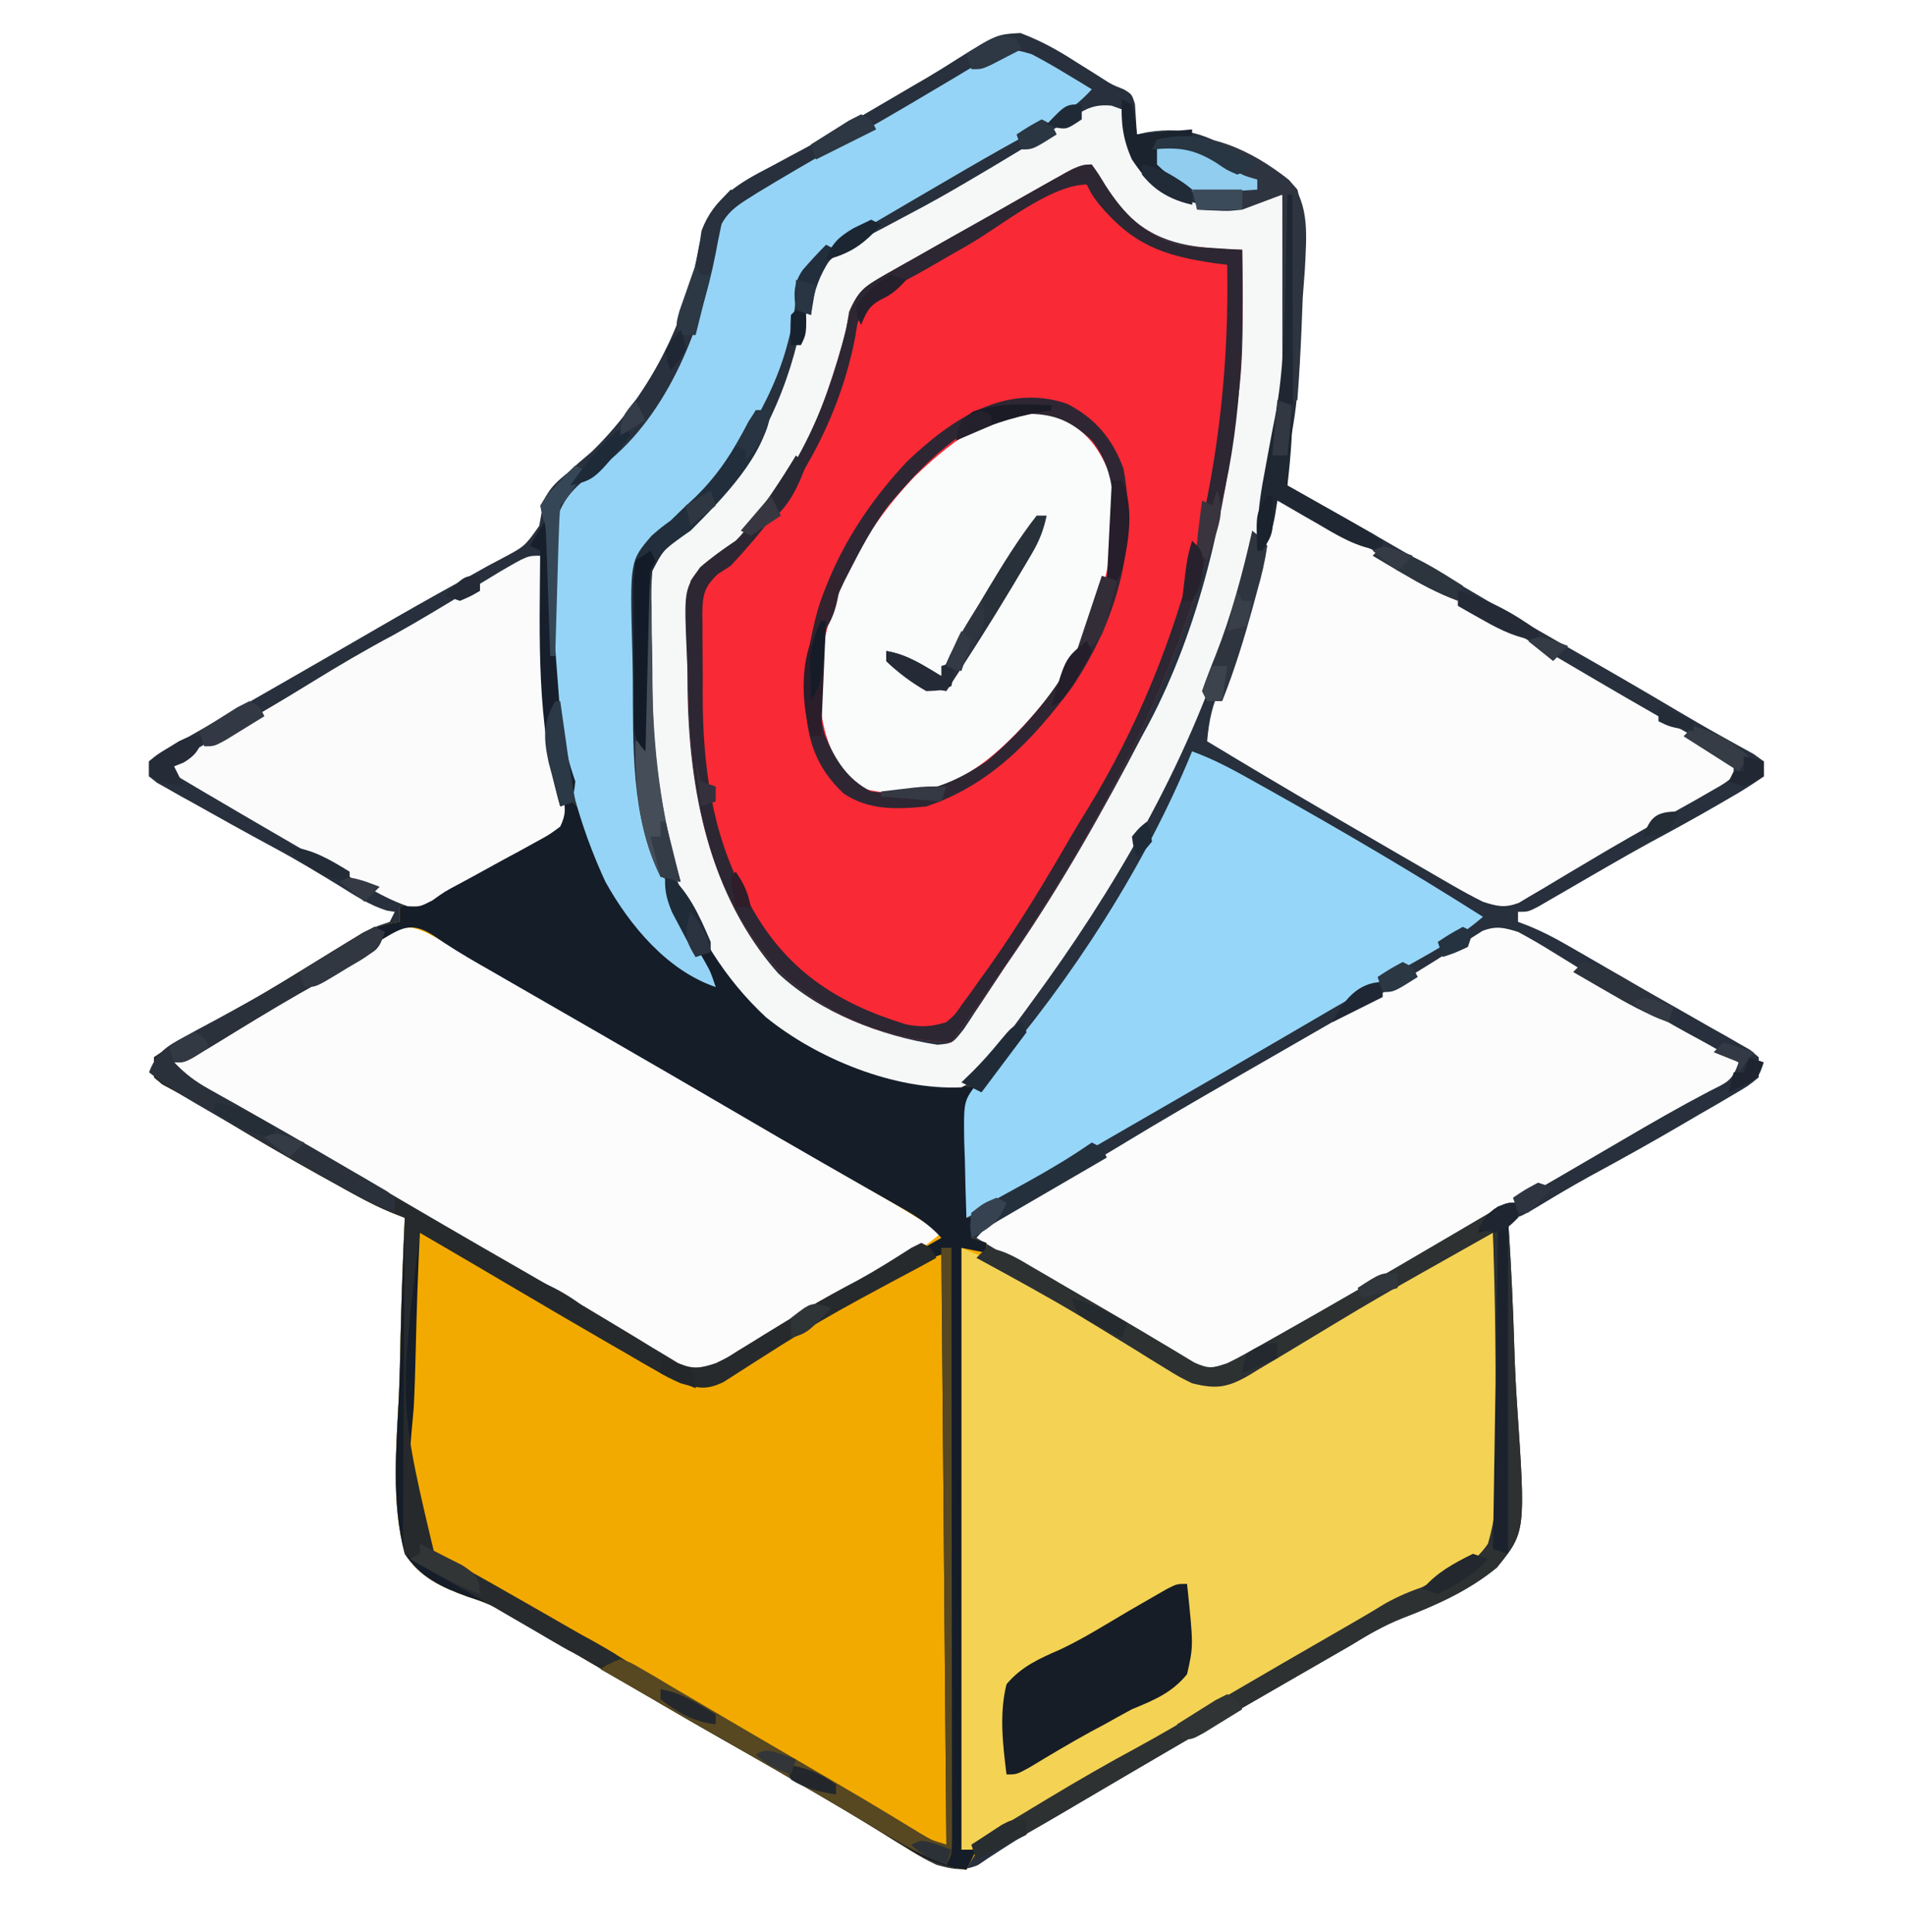 <svg width="72" height="73" viewBox="0 0 72 73" fill="none" xmlns="http://www.w3.org/2000/svg">
<path d="M38.567 1.248C39.318 1.531 39.964 1.886 40.636 2.32C40.882 2.474 41.127 2.627 41.373 2.781C41.486 2.853 41.599 2.925 41.715 2.999C42.038 3.204 42.038 3.204 42.479 3.379C42.781 3.563 42.781 3.563 42.896 3.932C42.921 4.315 42.945 4.697 42.97 5.08C43.096 5.053 43.223 5.026 43.353 4.998C44.955 4.743 45.811 5.17 47.14 6.027C47.298 6.079 47.457 6.131 47.621 6.184C48.258 6.437 48.593 6.634 49.035 7.164C49.379 8.423 49.228 9.797 49.177 11.085C49.171 11.446 49.165 11.807 49.161 12.167C49.133 13.74 49.072 15.27 48.735 16.812C48.632 17.327 48.628 17.823 48.656 18.347C48.766 18.408 48.876 18.47 48.99 18.534C51.222 19.785 53.441 21.054 55.641 22.362C56.996 23.166 58.362 23.951 59.732 24.73C60.919 25.406 62.101 26.092 63.277 26.79C63.878 27.146 64.48 27.498 65.092 27.836C65.301 27.953 65.51 28.07 65.725 28.19C65.907 28.29 66.089 28.389 66.277 28.492C66.467 28.63 66.467 28.63 66.661 28.771C66.661 28.958 66.661 29.146 66.661 29.339C66.235 29.641 65.823 29.901 65.37 30.157C65.174 30.271 65.174 30.271 64.973 30.388C64.111 30.887 63.239 31.369 62.361 31.838C61.814 32.138 61.273 32.446 60.733 32.758C60.463 32.913 60.463 32.913 60.188 33.072C59.824 33.282 59.459 33.494 59.096 33.706C58.844 33.851 58.844 33.851 58.588 33.999C58.436 34.087 58.285 34.175 58.129 34.266C57.753 34.457 57.753 34.457 57.374 34.457C57.374 34.582 57.374 34.707 57.374 34.836C57.584 34.916 57.584 34.916 57.797 34.997C58.269 35.193 58.696 35.409 59.139 35.663C59.294 35.751 59.449 35.84 59.609 35.932C59.775 36.027 59.94 36.123 60.111 36.222C60.282 36.321 60.454 36.42 60.632 36.523C60.998 36.734 61.363 36.946 61.729 37.159C62.314 37.496 62.903 37.829 63.491 38.161C63.873 38.379 64.254 38.597 64.636 38.816C64.91 38.969 64.91 38.969 65.191 39.126C65.359 39.223 65.526 39.32 65.7 39.42C65.849 39.505 65.998 39.59 66.152 39.677C66.257 39.768 66.363 39.859 66.472 39.953C66.472 40.203 66.472 40.453 66.472 40.711C66.07 41.04 66.07 41.04 65.508 41.367C65.304 41.488 65.1 41.608 64.889 41.733C64.673 41.857 64.456 41.981 64.233 42.109C64.024 42.231 63.816 42.354 63.601 42.48C62.447 43.156 61.28 43.806 60.103 44.442C59.335 44.863 58.587 45.316 57.836 45.768C57.374 46.018 57.374 46.018 56.995 46.018C57.005 46.171 57.015 46.324 57.026 46.482C57.117 47.937 57.187 49.39 57.231 50.847C57.255 51.596 57.286 52.343 57.338 53.091C57.663 57.892 57.663 57.892 56.575 59.235C55.499 60.118 54.289 60.654 52.997 61.151C52.295 61.43 51.693 61.781 51.051 62.178C50.675 62.394 50.299 62.61 49.923 62.827C49.507 63.067 49.09 63.307 48.674 63.547C48.476 63.661 48.279 63.775 48.075 63.892C45.733 65.242 43.396 66.601 41.063 67.968C40.946 68.037 40.828 68.105 40.707 68.176C40.477 68.311 40.247 68.446 40.017 68.581C39.689 68.773 39.36 68.965 39.031 69.156C38.641 69.389 38.255 69.628 37.875 69.876C37.712 69.982 37.548 70.088 37.38 70.197C37.241 70.291 37.102 70.384 36.959 70.481C36.359 70.724 36.008 70.636 35.389 70.467C34.894 70.224 34.894 70.224 34.395 69.913C34.207 69.798 34.019 69.683 33.826 69.565C33.526 69.378 33.526 69.378 33.221 69.188C32.795 68.927 32.369 68.667 31.943 68.407C31.835 68.341 31.727 68.275 31.616 68.207C30.549 67.558 29.465 66.942 28.376 66.333C26.882 65.495 25.398 64.642 23.923 63.769C22.705 63.048 21.481 62.337 20.257 61.625C19.888 61.41 19.522 61.188 19.16 60.961C18.642 60.678 18.223 60.508 17.668 60.334C16.688 59.98 15.883 59.611 15.299 58.716C14.781 56.782 14.981 54.681 15.078 52.7C15.111 51.947 15.125 51.193 15.142 50.439C15.176 48.965 15.231 47.492 15.299 46.018C15.077 45.931 15.077 45.931 14.851 45.841C14.389 45.654 13.965 45.445 13.529 45.206C13.376 45.122 13.222 45.038 13.064 44.951C12.903 44.861 12.741 44.772 12.574 44.679C12.406 44.587 12.239 44.494 12.066 44.399C10.809 43.701 9.569 42.979 8.343 42.227C7.94 41.983 7.533 41.746 7.122 41.517C6.947 41.419 6.772 41.321 6.592 41.22C6.442 41.139 6.292 41.058 6.137 40.974C5.981 40.844 5.981 40.844 5.822 40.711C5.822 40.461 5.822 40.211 5.822 39.953C6.319 39.609 6.796 39.325 7.327 39.041C7.654 38.859 7.982 38.677 8.309 38.494C8.576 38.346 8.576 38.346 8.848 38.194C10.118 37.474 11.361 36.706 12.609 35.947C12.9 35.772 12.9 35.772 13.196 35.592C13.369 35.487 13.541 35.383 13.719 35.275C14.162 35.025 14.162 35.025 14.73 34.836C14.793 34.711 14.855 34.586 14.92 34.457C14.822 34.442 14.725 34.427 14.624 34.411C13.962 34.205 13.408 33.837 12.823 33.473C11.999 32.969 11.176 32.472 10.324 32.016C9.311 31.469 8.305 30.912 7.303 30.346C7.139 30.256 6.976 30.166 6.807 30.073C6.58 29.943 6.58 29.943 6.347 29.811C6.21 29.734 6.072 29.657 5.93 29.577C5.783 29.459 5.783 29.459 5.633 29.339C5.633 29.152 5.633 28.964 5.633 28.771C6.059 28.456 6.059 28.456 6.662 28.11C6.77 28.047 6.879 27.984 6.991 27.919C7.351 27.712 7.712 27.507 8.073 27.302C8.324 27.157 8.575 27.013 8.826 26.868C9.469 26.497 10.114 26.129 10.758 25.761C11.321 25.439 11.883 25.115 12.445 24.791C12.65 24.672 12.856 24.553 13.068 24.431C13.472 24.198 13.876 23.964 14.28 23.73C15.274 23.154 16.271 22.587 17.278 22.034C17.66 21.82 18.043 21.605 18.426 21.391C18.603 21.297 18.779 21.203 18.962 21.107C19.833 20.647 19.833 20.647 20.38 19.872C20.43 19.613 20.474 19.353 20.512 19.092C20.688 18.404 21.246 18.044 21.778 17.612C24.15 15.55 25.804 12.663 26.375 9.552C26.402 9.405 26.429 9.258 26.457 9.107C26.476 8.979 26.495 8.851 26.515 8.719C26.983 7.462 27.969 6.893 29.099 6.312C29.403 6.149 29.707 5.986 30.01 5.822C30.173 5.735 30.337 5.647 30.505 5.557C31.473 5.026 32.423 4.465 33.375 3.907C33.559 3.799 33.744 3.691 33.934 3.58C34.115 3.474 34.295 3.368 34.481 3.259C34.66 3.155 34.84 3.051 35.024 2.944C35.412 2.714 35.796 2.477 36.175 2.233C37.663 1.3 37.663 1.3 38.567 1.248Z" fill="#27303C"/>
<path d="M21.365 30.097C22.065 30.564 22.177 31.034 22.443 31.791C23.346 34.188 24.829 36.01 27.05 37.3C26.945 37.117 26.84 36.934 26.732 36.746C26.593 36.504 26.455 36.262 26.316 36.02C26.212 35.84 26.212 35.84 26.107 35.656C25.102 33.902 25.102 33.902 25.155 32.94C25.772 33.497 26.096 34.009 26.434 34.765C27.862 37.706 30.049 39.279 33.068 40.367C34.324 40.771 35.598 40.943 36.906 41.09C36.843 41.215 36.781 41.34 36.717 41.469C36.688 41.812 36.669 42.157 36.657 42.501C36.649 42.705 36.641 42.909 36.633 43.119C36.625 43.333 36.618 43.547 36.61 43.767C36.598 44.09 36.598 44.09 36.585 44.419C36.565 44.952 36.546 45.485 36.527 46.018C36.652 46.018 36.777 46.018 36.906 46.018C36.843 46.268 36.781 46.518 36.717 46.776C36.904 46.839 37.092 46.901 37.285 46.965C37.285 47.153 37.285 47.341 37.285 47.534C37.397 47.597 37.51 47.66 37.625 47.724C38.16 48.023 38.694 48.324 39.228 48.624C39.423 48.734 39.619 48.843 39.821 48.956C40.805 49.511 41.78 50.075 42.738 50.675C42.992 50.833 42.992 50.833 43.251 50.994C43.572 51.195 43.891 51.398 44.208 51.605C44.426 51.741 44.426 51.741 44.648 51.88C44.773 51.961 44.898 52.041 45.027 52.124C45.759 52.39 46.368 52.176 47.056 51.862C47.215 51.771 47.373 51.679 47.537 51.585C47.715 51.483 47.894 51.382 48.078 51.277C48.265 51.167 48.452 51.058 48.645 50.946C48.839 50.834 49.033 50.723 49.233 50.608C50.545 49.851 51.849 49.08 53.145 48.294C53.783 47.908 54.423 47.524 55.065 47.143C55.246 47.035 55.427 46.928 55.614 46.817C56.048 46.586 56.048 46.586 56.428 46.586C56.485 48.092 56.529 49.598 56.555 51.104C56.568 51.804 56.585 52.503 56.613 53.202C56.64 53.878 56.655 54.554 56.661 55.23C56.668 55.612 56.687 55.993 56.707 56.374C56.707 57.105 56.679 57.65 56.428 58.337C55.676 59.027 54.888 59.419 53.964 59.853C53.575 60.076 53.189 60.301 52.805 60.53C52.413 60.755 52.022 60.98 51.63 61.204C51.2 61.451 50.769 61.699 50.339 61.946C50.015 62.133 50.015 62.133 49.684 62.323C47.285 63.705 44.889 65.089 42.539 66.553C42.035 66.859 41.524 67.144 41.005 67.423C40.136 67.892 39.276 68.372 38.422 68.868C38.3 68.937 38.177 69.006 38.05 69.077C37.318 69.508 36.895 69.887 36.527 70.657C35.686 70.557 35.113 70.359 34.395 69.913C34.208 69.798 34.02 69.683 33.827 69.565C33.527 69.378 33.527 69.378 33.222 69.188C32.796 68.927 32.37 68.667 31.944 68.407C31.836 68.341 31.728 68.275 31.616 68.207C30.55 67.558 29.466 66.942 28.377 66.333C26.883 65.495 25.399 64.642 23.924 63.769C22.706 63.048 21.482 62.337 20.258 61.625C19.889 61.41 19.523 61.188 19.161 60.961C18.643 60.678 18.223 60.508 17.669 60.334C16.689 59.979 15.884 59.611 15.3 58.716C14.781 56.782 14.982 54.68 15.079 52.7C15.112 51.947 15.126 51.193 15.142 50.439C15.177 48.965 15.232 47.492 15.3 46.018C15.152 45.96 15.004 45.901 14.851 45.841C14.39 45.654 13.966 45.445 13.53 45.206C13.377 45.122 13.223 45.038 13.065 44.951C12.903 44.861 12.742 44.772 12.575 44.679C12.407 44.587 12.24 44.494 12.067 44.399C10.81 43.701 9.57 42.979 8.344 42.227C7.941 41.983 7.534 41.746 7.123 41.517C6.948 41.419 6.773 41.321 6.593 41.22C6.443 41.139 6.293 41.058 6.138 40.974C6.034 40.887 5.93 40.8 5.823 40.711C5.823 40.461 5.823 40.211 5.823 39.953C6.32 39.609 6.797 39.325 7.328 39.041C7.656 38.859 7.984 38.677 8.312 38.494C8.489 38.395 8.667 38.296 8.851 38.194C10.111 37.477 11.343 36.709 12.577 35.947C12.769 35.83 12.962 35.713 13.16 35.592C13.331 35.487 13.501 35.383 13.677 35.275C14.163 35.025 14.572 34.913 15.11 34.836C15.11 34.648 15.11 34.46 15.11 34.267C15.316 34.199 15.522 34.131 15.733 34.061C16.823 33.653 17.79 33.045 18.782 32.443C19.155 32.219 19.527 31.996 19.9 31.772C20.063 31.674 20.226 31.575 20.394 31.473C20.796 31.235 20.796 31.235 21.175 31.045C21.299 30.566 21.299 30.566 21.365 30.097Z" fill="#F3AA00"/>
<path d="M41.264 6.217C41.51 6.557 41.51 6.557 41.785 7.01C42.495 8.109 43.219 8.829 44.486 9.249C44.915 9.303 45.346 9.342 45.777 9.368C46.108 9.389 46.108 9.389 46.444 9.411C46.611 9.42 46.778 9.429 46.95 9.439C47.014 12.916 46.924 16.3 46.002 19.673C45.963 19.819 45.924 19.965 45.884 20.116C43.941 27.334 40.331 33.366 35.957 39.384C33.546 39.325 31.247 38.388 29.491 36.732C26.656 33.73 26.065 29.705 25.994 25.73C25.987 25.428 25.977 25.125 25.963 24.823C25.85 22.306 25.85 22.306 26.456 21.442C26.888 21.066 27.332 20.75 27.808 20.431C30.128 18.082 31.46 15.002 32.111 11.815C32.408 11.004 32.652 10.838 33.393 10.418C33.605 10.295 33.818 10.172 34.037 10.046C34.266 9.918 34.496 9.791 34.725 9.664C34.958 9.531 35.191 9.398 35.423 9.265C35.886 9 36.351 8.738 36.818 8.478C37.4 8.153 37.98 7.825 38.558 7.494C40.81 6.217 40.81 6.217 41.264 6.217Z" fill="#F92936"/>
<path d="M56.427 46.586C56.484 48.092 56.528 49.598 56.555 51.104C56.568 51.804 56.585 52.503 56.613 53.202C56.64 53.878 56.654 54.554 56.661 55.23C56.667 55.611 56.687 55.993 56.706 56.374C56.707 57.105 56.679 57.65 56.427 58.337C55.676 59.027 54.887 59.419 53.963 59.853C53.575 60.076 53.188 60.301 52.804 60.53C52.413 60.755 52.021 60.98 51.63 61.204C51.199 61.451 50.769 61.699 50.338 61.946C50.122 62.071 49.906 62.195 49.684 62.323C47.285 63.705 44.888 65.09 42.537 66.554C41.88 66.953 41.206 67.316 40.528 67.677C39.601 68.189 38.695 68.735 37.789 69.282C37.656 69.362 37.522 69.442 37.385 69.524C37.265 69.596 37.145 69.668 37.022 69.743C36.716 69.898 36.716 69.898 36.337 69.898C36.337 62.393 36.337 54.888 36.337 47.155C37.007 47.423 37.577 47.68 38.197 48.03C38.372 48.129 38.546 48.227 38.726 48.328C38.911 48.434 39.096 48.539 39.286 48.648C39.478 48.756 39.669 48.864 39.867 48.975C40.834 49.523 41.791 50.084 42.733 50.673C42.903 50.779 43.073 50.884 43.248 50.993C43.57 51.194 43.89 51.398 44.208 51.605C44.425 51.741 44.425 51.741 44.647 51.88C44.772 51.961 44.898 52.041 45.026 52.124C45.758 52.39 46.368 52.175 47.056 51.862C47.214 51.771 47.373 51.679 47.536 51.585C47.715 51.483 47.893 51.382 48.077 51.277C48.264 51.167 48.452 51.058 48.645 50.946C48.838 50.834 49.032 50.723 49.232 50.608C50.545 49.851 51.849 49.08 53.144 48.294C53.783 47.908 54.422 47.523 55.065 47.143C55.246 47.035 55.427 46.928 55.613 46.817C56.048 46.586 56.048 46.586 56.427 46.586Z" fill="#F4D254"/>
<path d="M16.058 35.215C16.335 35.353 16.607 35.502 16.876 35.657C17.034 35.749 17.192 35.84 17.356 35.934C17.525 36.033 17.695 36.132 17.87 36.233C18.048 36.336 18.226 36.439 18.41 36.545C18.778 36.758 19.145 36.971 19.513 37.184C19.977 37.454 20.442 37.722 20.907 37.99C22.83 39.098 24.743 40.221 26.656 41.344C28.584 42.476 30.517 43.597 32.457 44.708C33.511 45.314 34.552 45.934 35.579 46.587C34.878 47.181 34.145 47.642 33.34 48.079C32.358 48.62 31.386 49.173 30.422 49.745C30.219 49.865 30.016 49.985 29.807 50.108C29.403 50.348 29 50.589 28.597 50.83C28.41 50.941 28.224 51.051 28.031 51.165C27.865 51.264 27.699 51.364 27.527 51.466C27.032 51.713 26.654 51.848 26.103 51.893C25.717 51.757 25.717 51.757 25.333 51.528C25.184 51.441 25.036 51.355 24.884 51.265C24.723 51.168 24.562 51.07 24.397 50.969C24.225 50.868 24.053 50.767 23.875 50.662C23.495 50.438 23.116 50.212 22.736 49.985C22.097 49.604 21.454 49.226 20.811 48.85C20.584 48.717 20.356 48.584 20.129 48.45C20.015 48.384 19.9 48.317 19.783 48.248C19.431 48.042 19.079 47.835 18.727 47.629C17.19 46.725 15.648 45.83 14.103 44.94C12.45 43.988 10.799 43.034 9.152 42.073C8.958 41.961 8.765 41.849 8.566 41.733C8.388 41.629 8.21 41.525 8.027 41.418C7.871 41.327 7.715 41.236 7.554 41.142C7.223 40.945 6.901 40.735 6.581 40.522C6.581 40.397 6.581 40.271 6.581 40.142C6.932 39.895 6.932 39.895 7.429 39.612C7.614 39.506 7.798 39.4 7.987 39.29C8.188 39.177 8.388 39.063 8.595 38.946C9.011 38.708 9.427 38.469 9.843 38.231C10.056 38.109 10.27 37.987 10.489 37.861C11.109 37.501 11.722 37.133 12.334 36.759C12.522 36.645 12.71 36.531 12.904 36.413C13.264 36.194 13.623 35.973 13.981 35.75C14.143 35.652 14.306 35.554 14.473 35.452C14.615 35.365 14.757 35.278 14.903 35.188C15.392 34.987 15.571 35.023 16.058 35.215Z" fill="#FCFCFD"/>
<path d="M57.374 35.215C57.83 35.46 58.264 35.711 58.701 35.985C58.825 36.061 58.95 36.137 59.078 36.216C59.459 36.449 59.838 36.684 60.217 36.921C61.562 37.756 62.905 38.579 64.304 39.323C64.783 39.583 65.249 39.859 65.714 40.143C65.473 40.865 65.266 40.9 64.601 41.239C63.495 41.818 62.419 42.436 61.343 43.068C59.707 44.026 58.069 44.978 56.427 45.923C54.809 46.855 53.194 47.79 51.582 48.731C51.395 48.839 51.208 48.948 51.015 49.06C50.153 49.561 49.296 50.068 48.447 50.592C48.299 50.682 48.151 50.773 47.999 50.865C47.728 51.032 47.458 51.2 47.189 51.371C46.312 51.906 46.312 51.906 45.731 51.845C45.236 51.701 44.847 51.519 44.401 51.261C44.242 51.17 44.083 51.078 43.919 50.984C43.751 50.886 43.582 50.787 43.408 50.685C43.147 50.534 43.147 50.534 42.88 50.379C41.3 49.461 39.74 48.512 38.187 47.55C37.762 47.289 37.334 47.032 36.905 46.776C37.657 45.938 38.45 45.451 39.44 44.928C39.75 44.761 40.059 44.593 40.369 44.424C40.522 44.341 40.674 44.258 40.832 44.172C41.428 43.843 42.009 43.493 42.591 43.139C43.891 42.35 45.206 41.588 46.524 40.83C46.738 40.706 46.952 40.583 47.172 40.456C47.964 40.001 48.756 39.545 49.548 39.089C50.001 38.829 50.454 38.568 50.907 38.306C51.048 38.226 51.189 38.145 51.334 38.061C52.12 37.608 52.897 37.14 53.667 36.659C53.839 36.553 54.011 36.446 54.188 36.337C54.52 36.13 54.85 35.922 55.179 35.711C55.328 35.619 55.478 35.526 55.632 35.431C55.763 35.348 55.894 35.265 56.028 35.179C56.553 34.977 56.842 35.053 57.374 35.215Z" fill="#FCFCFD"/>
<path d="M21.365 30.097C22.065 30.564 22.177 31.034 22.443 31.791C23.346 34.188 24.829 36.01 27.05 37.3C26.945 37.117 26.84 36.934 26.732 36.746C26.593 36.504 26.455 36.262 26.316 36.02C26.212 35.84 26.212 35.84 26.107 35.656C25.102 33.902 25.102 33.902 25.155 32.94C25.772 33.497 26.096 34.009 26.434 34.765C27.862 37.706 30.049 39.279 33.068 40.367C34.324 40.771 35.598 40.943 36.906 41.09C36.843 41.215 36.781 41.34 36.717 41.469C36.688 41.812 36.669 42.157 36.657 42.501C36.649 42.705 36.641 42.909 36.633 43.119C36.625 43.333 36.618 43.547 36.61 43.767C36.598 44.09 36.598 44.09 36.585 44.419C36.565 44.952 36.546 45.485 36.527 46.018C36.652 46.018 36.777 46.018 36.906 46.018C36.843 46.268 36.781 46.518 36.717 46.776C36.904 46.839 37.092 46.901 37.285 46.965C37.285 47.091 37.285 47.216 37.285 47.345C36.972 47.282 36.66 47.219 36.337 47.155C36.337 54.66 36.337 62.166 36.337 69.898C36.525 69.898 36.713 69.898 36.906 69.898C36.781 70.149 36.656 70.399 36.527 70.657C35.686 70.557 35.113 70.359 34.395 69.913C34.208 69.798 34.02 69.683 33.827 69.565C33.527 69.378 33.527 69.378 33.222 69.188C32.796 68.927 32.37 68.667 31.944 68.407C31.836 68.341 31.728 68.275 31.616 68.207C30.55 67.558 29.466 66.942 28.377 66.333C26.883 65.495 25.399 64.642 23.924 63.769C22.706 63.048 21.482 62.337 20.258 61.625C19.889 61.41 19.523 61.188 19.161 60.961C18.643 60.678 18.223 60.508 17.669 60.334C16.689 59.979 15.884 59.611 15.3 58.716C14.781 56.782 14.982 54.68 15.079 52.7C15.112 51.947 15.126 51.193 15.142 50.439C15.177 48.965 15.232 47.492 15.3 46.018C15.152 45.96 15.004 45.901 14.851 45.841C14.39 45.654 13.966 45.445 13.53 45.206C13.377 45.122 13.223 45.038 13.065 44.951C12.903 44.861 12.742 44.772 12.575 44.679C12.407 44.587 12.24 44.494 12.067 44.399C10.81 43.701 9.57 42.979 8.344 42.227C7.941 41.983 7.534 41.746 7.123 41.517C6.948 41.419 6.773 41.321 6.593 41.22C6.443 41.139 6.293 41.058 6.138 40.974C6.034 40.887 5.93 40.8 5.823 40.711C5.823 40.461 5.823 40.211 5.823 39.953C6.32 39.609 6.797 39.325 7.328 39.041C7.656 38.859 7.984 38.677 8.312 38.494C8.489 38.395 8.667 38.296 8.851 38.194C10.111 37.477 11.343 36.709 12.577 35.947C12.769 35.83 12.962 35.713 13.16 35.592C13.331 35.487 13.501 35.383 13.677 35.275C14.163 35.025 14.572 34.913 15.11 34.836C15.11 34.648 15.11 34.46 15.11 34.267C15.316 34.199 15.522 34.131 15.733 34.061C16.823 33.653 17.79 33.045 18.782 32.443C19.155 32.219 19.527 31.996 19.9 31.772C20.063 31.674 20.226 31.575 20.394 31.473C20.796 31.235 20.796 31.235 21.175 31.045C21.299 30.566 21.299 30.566 21.365 30.097ZM14.472 35.484C14.306 35.584 14.14 35.683 13.969 35.786C13.79 35.895 13.612 36.003 13.428 36.115C13.052 36.34 12.677 36.566 12.3 36.791C12.108 36.907 11.915 37.022 11.716 37.141C10.621 37.791 9.512 38.418 8.404 39.046C8.247 39.135 8.091 39.224 7.93 39.316C7.792 39.393 7.655 39.471 7.514 39.551C7.196 39.736 6.888 39.938 6.581 40.142C6.809 40.825 6.938 40.859 7.55 41.192C7.801 41.331 7.801 41.331 8.058 41.473C8.243 41.574 8.428 41.674 8.619 41.777C9.02 41.999 9.42 42.221 9.82 42.444C10.14 42.621 10.14 42.621 10.467 42.802C11.603 43.437 12.722 44.101 13.843 44.762C14.31 45.038 14.778 45.313 15.246 45.588C15.362 45.656 15.477 45.724 15.596 45.793C16.977 46.604 18.364 47.404 19.753 48.2C20.788 48.794 21.818 49.396 22.839 50.014C23.047 50.138 23.255 50.263 23.469 50.391C23.865 50.629 24.26 50.869 24.653 51.111C24.83 51.217 25.006 51.322 25.189 51.431C25.343 51.525 25.497 51.619 25.656 51.716C26.218 51.939 26.48 51.89 27.05 51.704C27.481 51.495 27.481 51.495 27.899 51.228C28.056 51.132 28.214 51.035 28.376 50.936C28.54 50.834 28.705 50.731 28.875 50.626C29.217 50.416 29.56 50.207 29.902 49.999C30.066 49.899 30.229 49.799 30.397 49.697C31.06 49.298 31.736 48.93 32.419 48.566C33.484 47.991 34.53 47.38 35.579 46.776C35.122 46.268 34.63 45.96 34.037 45.623C33.84 45.511 33.643 45.398 33.44 45.282C33.227 45.161 33.015 45.04 32.796 44.916C32.459 44.724 32.123 44.532 31.786 44.339C31.556 44.207 31.326 44.076 31.096 43.944C29.996 43.316 28.902 42.678 27.809 42.038C26.212 41.105 24.613 40.177 23.011 39.254C22.806 39.136 22.6 39.017 22.389 38.895C21.438 38.347 20.487 37.799 19.535 37.252C19.213 37.067 18.891 36.881 18.569 36.695C18.426 36.613 18.283 36.531 18.135 36.447C17.532 36.099 16.945 35.746 16.375 35.347C15.582 34.843 15.222 35.029 14.472 35.484ZM15.868 46.586C15.798 48.086 15.744 49.584 15.711 51.085C15.695 51.782 15.674 52.477 15.639 53.174C15.373 56.082 15.373 56.082 16.142 58.763C16.829 59.428 17.622 59.779 18.516 60.092C19.052 60.288 19.518 60.573 20.004 60.87C20.339 61.057 20.674 61.243 21.009 61.429C22.626 62.334 24.227 63.261 25.819 64.208C27.407 65.151 29.006 66.072 30.608 66.992C31.881 67.724 33.147 68.465 34.39 69.247C34.9 69.562 35.156 69.709 35.769 69.709C35.769 62.329 35.769 54.949 35.769 47.345C34.938 47.621 34.367 47.844 33.639 48.274C33.454 48.383 33.268 48.492 33.078 48.605C32.883 48.72 32.688 48.836 32.488 48.956C32.287 49.074 32.086 49.191 31.878 49.313C30.949 49.859 30.023 50.411 29.108 50.98C28.963 51.069 28.818 51.158 28.669 51.25C28.403 51.414 28.138 51.58 27.876 51.75C27.32 52.09 26.97 52.281 26.311 52.227C25.723 52.083 25.295 51.894 24.772 51.592C24.596 51.491 24.419 51.39 24.237 51.286C24.052 51.178 23.866 51.069 23.674 50.958C23.482 50.847 23.289 50.736 23.091 50.622C22.514 50.289 21.939 49.955 21.365 49.619C21.204 49.525 21.043 49.432 20.878 49.335C19.437 48.496 18.002 47.648 16.586 46.769C16.256 46.556 16.256 46.556 15.868 46.586Z" fill="#151D29"/>
<path d="M48.277 18.915C49.089 19.213 49.827 19.613 50.575 20.04C50.775 20.153 50.775 20.153 50.978 20.269C51.405 20.512 51.831 20.756 52.258 21C52.391 21.076 52.524 21.153 52.662 21.232C54.875 22.503 57.078 23.793 59.278 25.088C59.512 25.226 59.747 25.363 59.981 25.501C60.096 25.569 60.211 25.637 60.33 25.706C61.095 26.156 61.864 26.6 62.634 27.041C62.829 27.154 63.024 27.266 63.225 27.382C63.589 27.593 63.955 27.801 64.321 28.008C64.481 28.101 64.641 28.194 64.806 28.289C64.945 28.369 65.085 28.449 65.229 28.531C65.327 28.61 65.424 28.689 65.525 28.771C65.525 28.958 65.525 29.146 65.525 29.339C65.17 29.611 65.17 29.611 64.669 29.895C64.484 30.002 64.299 30.108 64.109 30.218C63.908 30.33 63.706 30.443 63.499 30.559C63.295 30.675 63.091 30.791 62.881 30.911C62.456 31.152 62.032 31.393 61.607 31.633C61.007 31.975 60.413 32.325 59.821 32.68C59.642 32.785 59.463 32.891 59.279 33.001C58.939 33.202 58.601 33.404 58.264 33.609C58.111 33.699 57.957 33.789 57.799 33.881C57.666 33.961 57.533 34.04 57.397 34.122C56.86 34.316 56.591 34.25 56.048 34.077C55.661 33.885 55.282 33.678 54.908 33.462C54.8 33.4 54.692 33.338 54.581 33.274C54.232 33.074 53.885 32.871 53.537 32.668C53.297 32.529 53.056 32.39 52.816 32.251C52.123 31.851 51.432 31.448 50.741 31.045C50.566 30.942 50.39 30.84 50.208 30.734C48.673 29.839 47.145 28.932 45.624 28.012C45.691 27.232 45.819 26.624 46.157 25.916C46.639 24.885 46.927 23.817 47.223 22.721C47.386 22.121 47.553 21.522 47.72 20.924C47.907 20.254 48.092 19.585 48.277 18.915Z" fill="#FCFCFD"/>
<path d="M42.008 3.992C42.138 4.038 42.267 4.084 42.401 4.132C42.431 4.255 42.462 4.379 42.492 4.506C42.79 5.621 43.067 6.371 43.918 7.164C44.921 7.743 45.818 7.863 46.95 7.733C47.478 7.56 47.478 7.56 47.898 7.354C48.085 7.354 48.273 7.354 48.466 7.354C48.481 8.391 48.491 9.428 48.498 10.465C48.5 10.816 48.504 11.167 48.509 11.518C48.555 14.844 48.27 18.037 47.27 21.225C47.183 21.512 47.183 21.512 47.094 21.804C46.923 22.358 46.748 22.911 46.571 23.464C46.524 23.612 46.478 23.761 46.43 23.915C44.839 28.94 42.106 33.639 38.99 37.868C38.896 37.997 38.801 38.126 38.705 38.258C38.394 38.682 38.083 39.104 37.77 39.526C37.671 39.66 37.572 39.794 37.471 39.931C37.378 40.055 37.285 40.178 37.19 40.305C37.108 40.415 37.025 40.526 36.94 40.639C36.715 40.9 36.715 40.9 36.337 41.09C33.806 41.203 30.882 40.009 28.945 38.436C25.831 35.545 24.64 31.337 24.45 27.204C24.435 26.685 24.425 26.167 24.418 25.649C24.411 25.296 24.399 24.944 24.383 24.591C24.237 21.496 24.237 21.496 25.069 20.526C25.621 19.989 26.237 19.554 26.86 19.105C28.74 17.119 29.883 14.549 30.356 11.886C30.539 10.947 30.856 10.261 31.598 9.628C32.162 9.253 32.75 8.942 33.351 8.633C33.693 8.451 34.034 8.269 34.375 8.087C34.546 7.996 34.716 7.905 34.892 7.812C35.625 7.416 36.343 6.997 37.059 6.572C37.254 6.457 37.254 6.457 37.453 6.34C38.111 5.951 38.763 5.554 39.41 5.144C39.538 5.063 39.667 4.983 39.8 4.9C40.042 4.747 40.284 4.593 40.524 4.435C41.062 4.099 41.365 3.934 42.008 3.992ZM39.945 6.717C39.752 6.825 39.558 6.933 39.359 7.045C38.5 7.531 37.641 8.018 36.784 8.508C36.192 8.844 35.598 9.175 35.003 9.506C34.662 9.7 34.32 9.895 33.979 10.09C33.82 10.177 33.661 10.264 33.497 10.353C32.768 10.778 32.422 10.988 32.09 11.785C32.053 12.012 32.016 12.238 31.977 12.471C31.219 15.294 29.79 19.435 27.08 21.013C26.634 21.292 26.39 21.504 26.102 21.947C25.942 22.875 25.943 23.773 25.971 24.711C25.983 25.151 25.986 25.589 25.987 26.029C26.025 29.837 26.811 33.844 29.407 36.778C31.017 38.284 33.282 39.142 35.427 39.48C36.004 39.429 36.004 39.429 36.416 38.904C36.568 38.684 36.714 38.46 36.858 38.235C36.938 38.115 37.018 37.996 37.101 37.873C37.27 37.62 37.438 37.366 37.604 37.112C37.841 36.749 38.084 36.391 38.33 36.035C40.13 33.408 41.69 30.645 43.16 27.823C43.233 27.688 43.306 27.554 43.382 27.416C45.355 23.712 46.287 19.444 46.761 15.314C46.788 15.107 46.788 15.107 46.816 14.897C46.964 13.735 46.972 12.587 46.962 11.417C46.961 11.226 46.96 11.034 46.959 10.837C46.957 10.371 46.954 9.905 46.95 9.438C46.79 9.434 46.63 9.429 46.464 9.424C44.634 9.332 43.485 9.108 42.236 7.733C41.831 7.251 41.527 6.788 41.264 6.216C40.725 6.216 40.415 6.453 39.945 6.717Z" fill="#F6F7F7"/>
<path d="M45.055 28.392C45.936 28.711 46.729 29.154 47.543 29.612C47.692 29.695 47.841 29.778 47.994 29.864C50.72 31.394 53.41 32.969 56.048 34.646C55.212 35.371 54.296 35.886 53.335 36.423C52.975 36.626 52.616 36.83 52.256 37.034C52.069 37.139 51.882 37.245 51.689 37.354C50.757 37.885 49.831 38.428 48.905 38.97C47.082 40.036 45.255 41.094 43.425 42.148C42.478 42.694 41.531 43.24 40.586 43.791C40.423 43.886 40.261 43.98 40.093 44.078C39.797 44.25 39.501 44.423 39.206 44.596C38.328 45.107 37.438 45.572 36.526 46.018C36.499 45.279 36.482 44.541 36.467 43.803C36.459 43.594 36.451 43.385 36.443 43.169C36.42 41.608 36.42 41.608 36.931 40.941C37.111 40.803 37.29 40.664 37.474 40.522C40.507 37.005 43.304 32.698 45.055 28.392Z" fill="#96D6F9"/>
<path d="M38.99 2.047C39.396 2.259 39.795 2.485 40.187 2.722C40.49 2.904 40.49 2.904 40.8 3.09C40.954 3.184 41.107 3.277 41.265 3.374C40.667 4.039 40.006 4.448 39.227 4.866C38.957 5.015 38.687 5.164 38.417 5.313C38.194 5.436 38.194 5.436 37.967 5.562C37.014 6.096 36.072 6.649 35.129 7.2C34.94 7.31 34.751 7.42 34.556 7.534C34.189 7.749 33.822 7.964 33.456 8.18C33.103 8.387 32.749 8.591 32.393 8.791C31.154 9.488 31.154 9.488 30.272 10.576C30.093 11.224 30.093 11.224 29.999 11.926C29.772 13.237 29.379 14.33 28.756 15.504C28.673 15.678 28.591 15.852 28.506 16.031C27.574 17.842 26.145 19.143 24.675 20.525C24.022 21.193 24.176 22.005 24.175 22.881C24.174 23.052 24.174 23.222 24.173 23.397C24.172 23.759 24.172 24.122 24.172 24.484C24.171 25.03 24.168 25.576 24.164 26.122C24.157 28.534 24.194 30.885 25.107 33.154C25.156 33.28 25.205 33.406 25.255 33.536C25.642 34.508 26.106 35.423 26.633 36.326C26.86 36.731 26.86 36.731 27.05 37.3C25.211 36.671 23.803 34.978 22.88 33.319C21.363 30.038 20.927 26.899 20.835 23.32C20.825 22.99 20.809 22.66 20.789 22.33C20.614 19.431 20.614 19.431 21.512 18.41C22.02 17.917 22.574 17.504 23.144 17.086C24.009 16.361 24.568 15.315 25.155 14.367C25.297 14.151 25.297 14.151 25.443 13.932C26.307 12.54 26.629 10.882 26.974 9.296C27.187 8.462 27.424 8.047 28.158 7.581C28.312 7.484 28.465 7.386 28.623 7.286C29.559 6.717 30.505 6.167 31.456 5.624C31.782 5.438 32.108 5.252 32.434 5.065C32.764 4.877 33.093 4.689 33.422 4.501C34.03 4.151 34.633 3.794 35.236 3.435C35.416 3.328 35.597 3.222 35.782 3.112C36.121 2.912 36.458 2.71 36.794 2.505C37.021 2.372 37.021 2.372 37.253 2.237C37.383 2.158 37.514 2.08 37.648 2C38.167 1.813 38.467 1.891 38.99 2.047Z" fill="#95D4F6"/>
<path d="M39.938 15.693C41.066 16.257 41.623 16.982 42.023 18.157C42.331 20.993 41.41 23.964 39.698 26.247C38.385 27.853 36.667 29.736 34.497 29.961C33.734 29.986 33.093 29.965 32.368 29.718C31.36 28.741 31 27.413 30.971 26.046C31.006 22.964 32.475 20.204 34.575 18.003C36.184 16.47 37.629 15.38 39.938 15.693Z" fill="#FAFBFB"/>
<path d="M20.417 21C20.43 21.309 20.43 21.309 20.442 21.625C20.475 22.401 20.511 23.177 20.547 23.952C20.563 24.286 20.577 24.62 20.591 24.953C20.663 26.701 20.738 28.354 21.266 30.037C21.378 30.538 21.396 30.77 21.175 31.235C20.768 31.538 20.768 31.538 20.236 31.828C20.044 31.934 19.852 32.04 19.655 32.149C19.453 32.258 19.251 32.367 19.043 32.478C18.647 32.696 18.251 32.913 17.855 33.131C17.679 33.226 17.502 33.321 17.32 33.42C16.81 33.691 16.81 33.691 16.336 34.03C15.868 34.267 15.868 34.267 15.406 34.246C14.82 34.042 14.318 33.774 13.78 33.462C13.672 33.4 13.565 33.338 13.453 33.274C13.104 33.074 12.757 32.871 12.409 32.668C12.17 32.53 11.931 32.392 11.692 32.254C10.998 31.853 10.306 31.449 9.614 31.045C9.428 30.936 9.242 30.828 9.05 30.716C8.162 30.197 7.276 29.675 6.392 29.15C6.914 28.533 7.599 28.201 8.299 27.823C9.471 27.177 10.619 26.501 11.758 25.797C12.789 25.161 13.825 24.551 14.896 23.983C15.937 23.404 16.953 22.781 17.971 22.163C18.129 22.068 18.287 21.972 18.45 21.874C18.591 21.788 18.733 21.701 18.879 21.613C19.93 21 19.93 21 20.417 21Z" fill="#FBFBFB"/>
<path d="M14.162 35.025C14.288 35.088 14.413 35.151 14.542 35.215C14.325 35.864 14.248 35.899 13.679 36.215C13.537 36.296 13.394 36.377 13.247 36.46C13.092 36.545 12.937 36.631 12.777 36.719C12.45 36.904 12.123 37.088 11.796 37.273C11.54 37.418 11.54 37.418 11.279 37.565C10.227 38.169 9.193 38.805 8.159 39.44C8.008 39.532 7.856 39.624 7.7 39.718C7.566 39.8 7.432 39.883 7.294 39.967C6.96 40.143 6.96 40.143 6.581 40.143C6.981 40.574 7.37 40.865 7.883 41.151C8.107 41.277 8.107 41.277 8.335 41.406C8.581 41.543 8.581 41.543 8.832 41.683C10.504 42.626 12.164 43.587 13.819 44.561C15.791 45.721 17.767 46.873 19.753 48.01C20.788 48.604 21.818 49.207 22.839 49.824C23.047 49.949 23.255 50.073 23.469 50.202C23.865 50.439 24.26 50.679 24.653 50.922C24.83 51.028 25.006 51.133 25.189 51.242C25.343 51.336 25.497 51.43 25.656 51.527C26.218 51.749 26.48 51.701 27.05 51.514C27.481 51.306 27.481 51.306 27.899 51.038C28.056 50.942 28.214 50.846 28.376 50.747C28.541 50.644 28.705 50.542 28.875 50.437C29.216 50.228 29.558 50.019 29.899 49.811C30.063 49.711 30.226 49.612 30.394 49.509C31.074 49.1 31.769 48.724 32.471 48.352C33.146 47.982 33.794 47.57 34.443 47.156C34.568 47.093 34.693 47.03 34.821 46.966C35.2 47.155 35.2 47.155 35.39 47.534C35.192 47.642 34.994 47.751 34.79 47.862C30.98 49.897 30.98 49.897 27.351 52.223C26.712 52.535 26.401 52.464 25.724 52.273C25.246 52.055 25.246 52.055 24.773 51.782C24.596 51.681 24.419 51.58 24.237 51.476C24.052 51.367 23.866 51.259 23.674 51.147C23.482 51.036 23.289 50.925 23.09 50.811C22.514 50.479 21.939 50.144 21.365 49.809C21.206 49.716 21.047 49.623 20.884 49.528C20.227 49.145 19.571 48.759 18.916 48.371C18.265 47.985 17.611 47.603 16.957 47.221C16.753 47.102 16.549 46.983 16.339 46.861C16.183 46.77 16.028 46.68 15.868 46.587C15.072 53.097 15.072 53.097 16.527 59.164C17.638 60.373 19.273 60.854 20.804 61.31C21.998 61.68 23.021 62.364 24.077 63.017C24.481 63.251 24.886 63.484 25.292 63.716C26.465 64.392 27.635 65.071 28.804 65.753C28.988 65.86 29.172 65.968 29.362 66.079C30.318 66.636 31.271 67.198 32.222 67.763C32.414 67.877 32.605 67.991 32.803 68.108C33.169 68.326 33.534 68.543 33.899 68.762C34.062 68.859 34.225 68.956 34.392 69.055C34.535 69.141 34.678 69.226 34.825 69.314C35.22 69.545 35.22 69.545 35.769 69.709C35.706 62.266 35.644 54.824 35.579 47.155C35.704 47.155 35.83 47.155 35.958 47.155C35.963 50.139 35.966 53.122 35.968 56.106C35.969 57.491 35.971 58.876 35.973 60.262C35.975 61.469 35.976 62.676 35.976 63.883C35.976 64.522 35.977 65.162 35.978 65.801C35.98 66.514 35.98 67.227 35.98 67.94C35.981 68.153 35.981 68.366 35.982 68.586C35.982 68.779 35.981 68.973 35.981 69.172C35.981 69.425 35.981 69.425 35.982 69.683C35.958 70.088 35.958 70.088 35.769 70.467C35.109 70.219 34.514 69.929 33.907 69.571C33.73 69.467 33.553 69.363 33.371 69.256C33.181 69.144 32.991 69.031 32.796 68.916C32.384 68.674 31.973 68.432 31.561 68.191C31.349 68.066 31.136 67.941 30.917 67.812C29.884 67.207 28.846 66.611 27.809 66.013C26.041 64.996 24.278 63.971 22.518 62.942C21.492 62.343 20.465 61.747 19.436 61.154C19.323 61.089 19.209 61.023 19.093 60.956C18.542 60.639 17.99 60.322 17.439 60.005C17.242 59.891 17.045 59.778 16.842 59.661C16.667 59.561 16.493 59.461 16.313 59.358C15.969 59.155 15.632 58.938 15.3 58.717C15.231 58.189 15.231 58.189 15.235 57.508C15.235 57.322 15.235 57.322 15.235 57.132C15.235 56.722 15.24 56.312 15.244 55.902C15.245 55.618 15.246 55.333 15.247 55.049C15.249 54.301 15.254 53.552 15.261 52.804C15.267 52.041 15.269 51.277 15.272 50.514C15.278 49.015 15.288 47.517 15.3 46.018C15.152 45.96 15.004 45.901 14.851 45.842C14.39 45.654 13.966 45.445 13.53 45.206C13.377 45.122 13.223 45.038 13.065 44.951C12.903 44.861 12.742 44.772 12.575 44.679C12.407 44.587 12.24 44.494 12.067 44.399C10.81 43.701 9.57 42.979 8.344 42.227C7.941 41.983 7.534 41.746 7.123 41.517C6.948 41.419 6.773 41.321 6.593 41.221C6.443 41.139 6.293 41.058 6.138 40.974C6.034 40.887 5.93 40.801 5.823 40.711C5.823 40.461 5.823 40.211 5.823 39.953C6.32 39.609 6.797 39.325 7.328 39.041C7.655 38.86 7.982 38.678 8.309 38.495C8.487 38.397 8.665 38.298 8.848 38.196C9.474 37.84 10.091 37.469 10.705 37.093C10.812 37.028 10.92 36.962 11.03 36.895C11.563 36.569 12.095 36.242 12.627 35.914C12.821 35.796 13.015 35.677 13.216 35.556C13.389 35.449 13.563 35.342 13.742 35.232C13.95 35.13 13.95 35.13 14.162 35.025Z" fill="#272A2C"/>
<path d="M41.264 6.217C41.51 6.557 41.51 6.557 41.785 7.01C42.495 8.109 43.219 8.829 44.486 9.249C44.915 9.303 45.346 9.342 45.777 9.368C46.108 9.389 46.108 9.389 46.444 9.411C46.611 9.42 46.778 9.429 46.95 9.439C47.014 12.916 46.924 16.3 46.002 19.673C45.963 19.819 45.924 19.965 45.884 20.116C43.941 27.334 40.331 33.366 35.957 39.384C33.546 39.325 31.247 38.388 29.491 36.732C26.656 33.73 26.065 29.705 25.994 25.73C25.987 25.428 25.977 25.125 25.963 24.823C25.85 22.306 25.85 22.306 26.456 21.442C26.888 21.066 27.332 20.75 27.808 20.431C30.128 18.082 31.46 15.002 32.111 11.815C32.408 11.004 32.652 10.838 33.393 10.418C33.605 10.295 33.818 10.172 34.037 10.046C34.266 9.918 34.496 9.791 34.725 9.664C34.958 9.531 35.191 9.398 35.423 9.265C35.886 9 36.351 8.738 36.818 8.478C37.4 8.153 37.98 7.825 38.558 7.494C40.81 6.217 40.81 6.217 41.264 6.217ZM36.609 9.249C36.361 9.391 36.361 9.391 36.107 9.535C35.779 9.723 35.452 9.912 35.125 10.103C34.787 10.297 34.446 10.483 34.101 10.663C33.06 11.217 33.06 11.217 32.418 12.177C32.378 12.407 32.338 12.637 32.297 12.874C31.614 16.193 29.92 18.934 27.618 21.379C27.454 21.485 27.29 21.591 27.12 21.701C26.607 22.199 26.557 22.477 26.544 23.181C26.547 23.384 26.547 23.384 26.551 23.59C26.551 23.733 26.55 23.876 26.55 24.023C26.55 24.326 26.553 24.629 26.557 24.933C26.564 25.385 26.561 25.836 26.558 26.289C26.56 28.871 26.896 31.504 28.151 33.805C28.217 33.93 28.283 34.055 28.351 34.184C29.686 36.64 31.602 37.905 34.262 38.715C34.86 38.823 35.19 38.8 35.768 38.626C36.099 38.339 36.099 38.339 36.361 37.953C36.466 37.811 36.571 37.669 36.679 37.522C36.789 37.366 36.899 37.211 37.012 37.051C37.185 36.811 37.185 36.811 37.362 36.566C38.488 34.978 39.489 33.323 40.461 31.638C40.657 31.301 40.86 30.969 41.065 30.637C44.871 24.454 46.525 17.207 46.382 10.007C46.235 9.989 46.088 9.97 45.937 9.951C43.961 9.667 42.806 9.248 41.52 7.696C41.264 7.354 41.264 7.354 41.075 6.975C39.709 6.975 37.782 8.58 36.609 9.249Z" fill="#2C2732"/>
<path d="M57.374 45.449C57.374 45.637 57.374 45.825 57.374 46.018C57.249 46.018 57.124 46.018 56.995 46.018C57.005 46.171 57.016 46.324 57.026 46.482C57.118 47.937 57.187 49.39 57.231 50.847C57.255 51.596 57.287 52.343 57.339 53.091C57.664 57.892 57.664 57.892 56.575 59.235C55.499 60.118 54.289 60.654 52.998 61.151C52.295 61.43 51.694 61.781 51.051 62.177C50.675 62.394 50.3 62.61 49.924 62.827C49.507 63.067 49.09 63.307 48.674 63.547C48.477 63.661 48.279 63.775 48.076 63.892C47.302 64.338 46.528 64.784 45.754 65.231C45.617 65.311 45.48 65.39 45.339 65.471C44.399 66.015 43.463 66.565 42.528 67.115C42.28 67.261 42.032 67.407 41.784 67.553C41.297 67.839 40.812 68.126 40.326 68.413C39.203 69.075 38.082 69.716 36.905 70.278C36.843 70.09 36.78 69.902 36.716 69.709C37.352 69.324 37.989 68.94 38.626 68.557C38.946 68.364 39.266 68.17 39.587 67.977C40.722 67.293 41.866 66.634 43.033 66.005C43.912 65.525 44.773 65.016 45.636 64.509C47.489 63.423 49.348 62.346 51.211 61.275C51.598 61.053 51.982 60.824 52.362 60.589C52.88 60.306 53.318 60.121 53.87 59.936C54.828 59.572 55.641 59.199 56.237 58.337C56.769 56.556 56.613 54.599 56.546 52.76C56.525 52.064 56.522 51.367 56.517 50.671C56.505 49.309 56.472 47.948 56.427 46.586C55.731 46.978 55.036 47.37 54.341 47.762C54.146 47.872 53.951 47.982 53.749 48.095C52.678 48.7 51.614 49.312 50.563 49.95C50.233 50.149 49.903 50.348 49.572 50.547C49.324 50.696 49.077 50.846 48.83 50.996C48.422 51.243 48.013 51.486 47.602 51.727C47.478 51.804 47.353 51.88 47.225 51.959C46.399 52.438 45.97 52.503 45.055 52.272C44.545 52.02 44.545 52.02 44.028 51.699C43.835 51.58 43.642 51.462 43.443 51.341C43.139 51.151 43.139 51.151 42.828 50.957C42.405 50.698 41.982 50.44 41.558 50.181C41.349 50.054 41.141 49.926 40.925 49.795C39.607 49.003 38.257 48.268 36.905 47.534C37.03 47.409 37.156 47.284 37.284 47.155C37.971 47.225 38.514 47.589 39.101 47.932C39.308 48.052 39.514 48.172 39.727 48.295C39.835 48.359 39.943 48.422 40.055 48.488C40.389 48.684 40.724 48.879 41.06 49.073C41.996 49.616 42.931 50.162 43.859 50.72C43.98 50.792 44.102 50.864 44.227 50.938C44.533 51.121 44.838 51.305 45.142 51.49C45.7 51.738 45.822 51.701 46.382 51.514C46.617 51.402 46.848 51.282 47.075 51.154C47.275 51.043 47.275 51.043 47.478 50.93C47.621 50.849 47.763 50.768 47.91 50.685C48.06 50.601 48.21 50.516 48.365 50.429C50.392 49.288 52.402 48.117 54.409 46.939C54.574 46.842 54.739 46.745 54.91 46.646C55.228 46.459 55.547 46.272 55.865 46.084C56.008 46.001 56.15 45.918 56.297 45.832C56.423 45.758 56.549 45.684 56.679 45.608C56.995 45.449 56.995 45.449 57.374 45.449Z" fill="#2D3132"/>
<path d="M44.865 59.853C45.11 62.191 45.11 62.191 44.865 63.265C44.291 63.974 43.612 64.247 42.781 64.591C42.435 64.777 42.092 64.967 41.75 65.16C41.581 65.251 41.411 65.341 41.236 65.434C40.439 65.869 39.661 66.337 38.883 66.805C38.422 67.055 38.422 67.055 38.042 67.055C37.901 65.921 37.762 64.766 38.042 63.644C38.612 62.969 39.277 62.679 40.078 62.329C40.96 61.914 41.787 61.39 42.627 60.896C42.972 60.695 43.318 60.495 43.665 60.297C43.815 60.212 43.964 60.126 44.117 60.038C44.486 59.853 44.486 59.853 44.865 59.853Z" fill="#161D26"/>
<path d="M40.329 15.258C41.396 15.799 42.059 16.597 42.461 17.707C43.026 20.645 42.168 23.487 40.54 25.939C39.053 27.947 37.419 29.673 35.01 30.476C33.894 30.585 32.839 30.631 31.883 29.983C30.842 29.012 30.499 27.939 30.439 26.549C30.36 23.075 31.916 19.96 34.276 17.446C35.925 15.872 37.98 14.453 40.329 15.258ZM33.565 19.116C32.99 19.892 32.545 20.722 32.108 21.58C32.044 21.706 31.98 21.831 31.914 21.96C31.034 23.757 30.633 25.807 31.174 27.778C31.557 28.689 32.015 29.452 32.925 29.908C34.614 30.147 35.888 29.716 37.285 28.77C39.636 26.814 41.58 23.903 42.023 20.81C42.132 19.308 42.234 17.878 41.265 16.641C40.315 15.759 39.681 15.612 38.41 15.63C36.437 15.853 34.781 17.671 33.565 19.116Z" fill="#2E2733"/>
<path d="M35.578 47.155C35.703 47.155 35.829 47.155 35.958 47.155C35.962 50.139 35.965 53.122 35.967 56.106C35.968 57.491 35.97 58.876 35.972 60.261C35.974 61.468 35.975 62.676 35.975 63.883C35.975 64.522 35.976 65.162 35.977 65.801C35.979 66.514 35.979 67.227 35.979 67.94C35.98 68.153 35.98 68.366 35.981 68.585C35.981 68.779 35.98 68.972 35.98 69.172C35.98 69.341 35.981 69.509 35.981 69.683C35.958 70.088 35.958 70.088 35.768 70.467C35.108 70.218 34.513 69.929 33.906 69.57C33.729 69.467 33.552 69.363 33.37 69.256C33.085 69.087 33.085 69.087 32.795 68.915C32.386 68.675 31.977 68.435 31.568 68.195C31.356 68.07 31.143 67.945 30.924 67.817C29.849 67.187 28.769 66.564 27.689 65.942C27.483 65.823 27.276 65.704 27.063 65.581C25.607 64.742 24.15 63.906 22.69 63.075C23.017 62.862 23.017 62.862 23.448 62.696C23.848 62.828 23.848 62.828 24.283 63.085C24.532 63.229 24.532 63.229 24.786 63.376C24.966 63.484 25.146 63.592 25.332 63.703C25.52 63.813 25.709 63.923 25.903 64.037C26.427 64.342 26.948 64.651 27.469 64.96C28.061 65.31 28.657 65.656 29.251 66.003C33.006 68.192 33.006 68.192 34.82 69.306C35.218 69.546 35.218 69.546 35.768 69.709C35.705 62.266 35.643 54.823 35.578 47.155Z" fill="#574822"/>
<path d="M48.721 6.804C49.526 7.726 49.37 9.008 49.319 10.161C49.292 10.528 49.264 10.895 49.237 11.263C49.221 11.638 49.206 12.012 49.193 12.387C49.157 13.302 49.102 14.212 49.035 15.124C48.973 15.124 48.91 15.124 48.846 15.124C48.783 14.749 48.721 14.374 48.656 13.987C48.594 13.987 48.531 13.987 48.467 13.987C48.467 11.798 48.467 9.609 48.467 7.354C47.967 7.541 47.466 7.729 46.951 7.922C46.429 7.978 46.429 7.978 46.003 7.958C45.858 7.953 45.714 7.948 45.565 7.942C45.459 7.936 45.354 7.929 45.245 7.922C45.223 7.801 45.2 7.68 45.178 7.555C45.137 7.426 45.097 7.297 45.055 7.164C44.743 7.029 44.427 6.904 44.108 6.785C43.669 6.382 43.669 6.382 43.35 6.027C43.456 5.66 43.456 5.66 43.729 5.269C45.537 4.834 47.308 5.674 48.721 6.804Z" fill="#2E3540"/>
<path d="M28.567 15.504C28.754 15.504 28.942 15.504 29.135 15.504C28.917 17.233 27.301 18.845 26.103 20.052C25.997 20.126 25.891 20.2 25.782 20.276C25.057 20.803 25.057 20.803 24.655 21.579C24.613 22.038 24.612 22.481 24.627 22.942C24.627 23.11 24.628 23.279 24.628 23.452C24.631 23.808 24.636 24.164 24.645 24.52C24.657 25.055 24.66 25.59 24.661 26.126C24.682 28.641 25.019 30.904 25.724 33.319C25.364 33.263 25.364 33.263 24.966 33.13C23.834 30.867 23.932 28.118 23.917 25.646C23.913 25.287 23.907 24.928 23.897 24.57C23.808 21.196 23.808 21.196 24.629 20.243C24.994 19.929 24.994 19.929 25.345 19.673C25.509 19.514 25.673 19.355 25.842 19.191C25.991 19.053 26.139 18.915 26.292 18.773C27.167 17.918 27.732 17.019 28.288 15.934C28.38 15.792 28.472 15.65 28.567 15.504Z" fill="#222E3B"/>
<path d="M14.162 35.025C14.287 35.088 14.412 35.151 14.541 35.215C14.324 35.864 14.248 35.899 13.678 36.215C13.536 36.296 13.393 36.377 13.246 36.46C13.091 36.545 12.936 36.631 12.776 36.719C12.449 36.904 12.122 37.088 11.796 37.273C11.54 37.418 11.54 37.418 11.278 37.565C10.226 38.169 9.192 38.805 8.158 39.44C8.007 39.532 7.855 39.624 7.699 39.718C7.565 39.8 7.431 39.883 7.293 39.967C6.96 40.143 6.96 40.143 6.58 40.143C6.996 40.593 7.408 40.887 7.942 41.184C8.1 41.273 8.259 41.363 8.422 41.455C8.592 41.549 8.762 41.644 8.938 41.742C9.296 41.944 9.654 42.147 10.011 42.35C10.195 42.455 10.379 42.559 10.568 42.666C11.473 43.181 12.375 43.702 13.273 44.229C13.438 44.324 13.604 44.419 13.774 44.517C13.924 44.606 14.075 44.695 14.23 44.787C14.364 44.865 14.497 44.943 14.635 45.023C14.776 45.14 14.776 45.14 14.92 45.26C14.92 45.448 14.92 45.635 14.92 45.828C14.26 45.578 13.653 45.288 13.039 44.94C12.862 44.84 12.685 44.739 12.502 44.636C12.315 44.529 12.128 44.422 11.935 44.312C11.742 44.203 11.549 44.093 11.351 43.98C10.156 43.3 8.964 42.614 7.777 41.919C7.647 41.843 7.516 41.767 7.382 41.689C6.772 41.33 6.187 40.962 5.633 40.522C5.913 39.783 6.28 39.551 6.965 39.182C7.161 39.076 7.356 38.969 7.557 38.859C7.767 38.747 7.976 38.635 8.191 38.52C9.88 37.6 11.538 36.655 13.155 35.615C13.484 35.408 13.822 35.215 14.162 35.025Z" fill="#2A313B"/>
<path d="M27.619 7.164C27.744 7.227 27.869 7.289 27.998 7.354C27.908 7.432 27.819 7.51 27.726 7.591C27.391 7.965 27.322 8.183 27.228 8.671C27.183 8.889 27.183 8.889 27.137 9.111C27.109 9.262 27.08 9.413 27.05 9.569C26.469 12.541 25.142 15.91 22.6 17.737C21.798 18.343 21.258 18.777 21.004 19.774C20.946 20.541 20.941 21.286 20.962 22.054C20.962 22.32 20.961 22.586 20.96 22.852C20.96 23.499 20.969 24.144 20.985 24.79C20.923 24.79 20.86 24.79 20.796 24.79C20.791 24.645 20.786 24.5 20.781 24.35C20.759 23.691 20.736 23.032 20.713 22.374C20.702 22.031 20.702 22.031 20.69 21.681C20.682 21.461 20.674 21.241 20.666 21.015C20.659 20.812 20.652 20.61 20.645 20.401C20.624 19.876 20.624 19.876 20.494 19.434C20.417 19.104 20.417 19.104 20.642 18.739C20.755 18.617 20.868 18.495 20.985 18.37C21.108 18.237 21.232 18.104 21.358 17.967C21.695 17.635 22.038 17.338 22.407 17.043C24.495 15.3 25.891 12.19 26.376 9.552C26.571 8.492 26.862 7.94 27.619 7.164Z" fill="#28313D"/>
<path d="M48.657 7.354C48.719 7.354 48.782 7.354 48.846 7.354C48.851 8.615 48.854 9.876 48.856 11.137C48.858 11.565 48.859 11.993 48.86 12.422C48.863 13.04 48.864 13.658 48.865 14.276C48.866 14.466 48.867 14.655 48.868 14.85C48.868 16.027 48.798 17.178 48.657 18.347C48.776 18.414 48.896 18.481 49.02 18.551C49.5 18.821 49.978 19.093 50.457 19.365C50.715 19.51 50.715 19.51 50.978 19.657C51.14 19.75 51.303 19.843 51.47 19.938C51.621 20.024 51.772 20.109 51.927 20.197C52.036 20.274 52.145 20.352 52.258 20.431C52.258 20.557 52.258 20.682 52.258 20.811C51.29 20.706 50.558 20.237 49.735 19.756C49.524 19.636 49.524 19.636 49.309 19.512C48.965 19.314 48.621 19.115 48.278 18.915C48.237 19.183 48.237 19.183 48.195 19.456C48.099 19.989 47.977 20.347 47.709 20.811C47.646 20.811 47.584 20.811 47.519 20.811C47.491 19.814 47.592 18.909 47.78 17.932C47.855 17.527 47.93 17.122 48.004 16.717C48.062 16.401 48.124 16.087 48.188 15.772C48.519 14.028 48.551 12.297 48.586 10.529C48.593 10.219 48.6 9.91 48.608 9.601C48.626 8.852 48.642 8.103 48.657 7.354Z" fill="#1F2732"/>
<path d="M57.375 45.449C57.375 45.637 57.375 45.825 57.375 46.018C57.249 46.018 57.124 46.018 56.996 46.018C56.996 50.208 56.996 54.399 56.996 58.716C56.808 58.654 56.62 58.591 56.427 58.527C56.489 54.524 56.552 50.521 56.617 46.397C56.366 46.459 56.116 46.522 55.858 46.586C56.051 46.106 56.171 45.87 56.617 45.591C56.996 45.449 56.996 45.449 57.375 45.449Z" fill="#1B222E"/>
<path d="M39.18 19.484C39.305 19.484 39.43 19.484 39.559 19.484C39.444 20.027 39.279 20.45 38.996 20.927C38.92 21.057 38.844 21.186 38.765 21.32C38.683 21.457 38.601 21.593 38.517 21.734C38.433 21.875 38.349 22.017 38.263 22.162C37.463 23.501 36.624 24.813 35.769 26.117C35.099 26.014 34.645 25.867 34.098 25.466C33.926 25.343 33.926 25.343 33.751 25.218C33.666 25.139 33.581 25.061 33.494 24.98C33.494 24.855 33.494 24.73 33.494 24.601C34.289 24.728 34.897 25.142 35.579 25.549C35.631 25.41 35.683 25.272 35.737 25.129C35.946 24.631 36.181 24.189 36.459 23.726C36.605 23.483 36.605 23.483 36.754 23.235C36.855 23.068 36.956 22.901 37.06 22.729C37.158 22.564 37.257 22.398 37.359 22.228C37.928 21.283 38.501 20.354 39.18 19.484Z" fill="#28303A"/>
<path d="M20.607 19.674C20.669 19.674 20.732 19.674 20.796 19.674C20.8 19.81 20.804 19.946 20.808 20.086C20.902 23.468 20.902 23.468 21.163 26.84C21.178 26.982 21.192 27.124 21.206 27.271C21.296 28.068 21.48 28.773 21.744 29.529C21.697 29.967 21.697 29.967 21.554 30.287C21.367 30.381 21.367 30.381 21.175 30.477C20.26 27.283 20.393 24.105 20.417 20.811C20.292 20.748 20.167 20.686 20.038 20.621C20.222 20.302 20.411 19.986 20.607 19.674Z" fill="#161F2B"/>
<path d="M15.868 58.337C17.763 59.349 19.622 60.423 21.484 61.492C22.076 61.831 22.668 62.169 23.26 62.507C23.197 62.632 23.135 62.757 23.07 62.886C22.374 62.777 21.861 62.589 21.253 62.234C21.09 62.139 20.927 62.045 20.759 61.948C20.587 61.847 20.416 61.746 20.239 61.642C19.884 61.436 19.528 61.229 19.172 61.023C18.997 60.921 18.823 60.819 18.644 60.714C17.954 60.312 17.261 59.917 16.567 59.522C16.028 59.214 16.028 59.214 15.489 58.906C15.614 58.843 15.739 58.781 15.868 58.717C15.868 58.591 15.868 58.466 15.868 58.337Z" fill="#282B2E"/>
<path d="M24.396 21.569C24.459 21.569 24.521 21.569 24.586 21.569C24.588 21.783 24.591 21.998 24.594 22.219C24.605 23.03 24.62 23.841 24.636 24.651C24.642 25 24.647 25.348 24.651 25.696C24.686 28.362 24.974 30.754 25.723 33.319C25.363 33.263 25.363 33.263 24.965 33.13C24.185 31.571 23.983 29.74 24.017 28.013C24.08 28.013 24.142 28.013 24.207 28.013C24.269 25.886 24.332 23.76 24.396 21.569Z" fill="#454E58"/>
<path d="M45.055 5.459C45.564 5.723 46.04 6.017 46.52 6.329C46.955 6.622 46.955 6.622 47.519 6.786C47.519 6.911 47.519 7.036 47.519 7.165C44.702 7.36 44.702 7.36 43.835 6.62C43.35 6.116 43.35 6.116 43.35 5.648C44.015 5.427 44.354 5.37 45.055 5.459Z" fill="#90CDEF"/>
<path d="M47.329 20.052C47.62 20.291 47.62 20.291 47.898 20.621C47.809 21.221 47.685 21.747 47.518 22.327C47.46 22.541 47.402 22.755 47.342 22.975C47.011 24.173 46.653 25.343 46.192 26.496C46.004 26.496 45.816 26.496 45.623 26.496C45.561 26.371 45.498 26.246 45.434 26.117C45.591 25.658 45.76 25.215 45.943 24.767C46.55 23.224 46.964 21.667 47.329 20.052Z" fill="#2E353F"/>
<path d="M41.264 43.175C41.644 43.364 41.644 43.364 41.833 43.743C41.698 43.822 41.563 43.9 41.425 43.981C40.814 44.336 40.204 44.691 39.594 45.046C39.382 45.17 39.17 45.293 38.951 45.42C38.748 45.539 38.544 45.657 38.335 45.779C38.147 45.889 37.96 45.998 37.767 46.11C37.41 46.322 37.061 46.546 36.716 46.776C36.716 46.463 36.716 46.15 36.716 45.828C36.813 45.775 36.911 45.721 37.011 45.666C37.458 45.421 37.904 45.174 38.35 44.928C38.504 44.844 38.657 44.76 38.815 44.673C39.658 44.207 40.472 43.724 41.264 43.175Z" fill="#25303D"/>
<path d="M42.402 3.753C42.59 3.846 42.59 3.846 42.781 3.942C42.9 4.523 42.9 4.523 42.971 5.079C44.003 4.986 44.003 4.986 45.055 4.89C45.055 5.015 45.055 5.14 45.055 5.269C44.618 5.331 44.18 5.394 43.729 5.458C43.729 5.709 43.729 5.959 43.729 6.217C44.017 6.493 44.017 6.493 44.392 6.702C44.765 6.928 44.765 6.928 45.055 7.164C45.055 7.352 45.055 7.539 45.055 7.733C43.937 7.493 43.4 6.944 42.781 6.027C42.43 5.245 42.361 4.606 42.402 3.753Z" fill="#1B232F"/>
<path d="M24.586 20.811C24.649 20.936 24.711 21.061 24.776 21.19C24.713 21.315 24.651 21.44 24.586 21.569C24.556 22.08 24.537 22.587 24.526 23.099C24.522 23.249 24.518 23.4 24.514 23.556C24.502 24.038 24.491 24.521 24.48 25.004C24.471 25.331 24.463 25.658 24.455 25.985C24.434 26.787 24.415 27.59 24.397 28.392C23.915 27.91 23.969 27.597 23.96 26.939C23.96 26.793 23.96 26.647 23.96 26.497C23.96 26.347 23.959 26.197 23.958 26.042C23.957 25.725 23.957 25.407 23.958 25.09C23.958 24.603 23.954 24.117 23.949 23.63C23.949 23.322 23.948 23.014 23.949 22.706C23.947 22.56 23.945 22.414 23.943 22.263C23.947 21.853 23.947 21.853 24.017 21.19C24.205 21.065 24.393 20.94 24.586 20.811Z" fill="#131B28"/>
<path d="M59.838 36.352C60.636 36.46 61.287 36.91 61.97 37.311C62.093 37.383 62.217 37.454 62.343 37.528C62.646 37.704 62.948 37.88 63.25 38.058C63.187 38.245 63.124 38.433 63.06 38.626C62.227 38.324 61.489 37.91 60.727 37.465C60.604 37.395 60.482 37.324 60.356 37.251C60.057 37.078 59.758 36.905 59.459 36.731C59.584 36.606 59.709 36.481 59.838 36.352Z" fill="#2C333D"/>
<path d="M21.743 17.589C21.868 17.651 21.993 17.714 22.122 17.778C21.387 18.892 21.387 18.892 21.174 19.105C21.144 19.525 21.127 19.946 21.114 20.367C21.11 20.493 21.106 20.619 21.102 20.749C21.09 21.152 21.079 21.556 21.067 21.96C21.059 22.233 21.051 22.506 21.043 22.779C21.022 23.449 21.003 24.12 20.985 24.791C20.922 24.791 20.86 24.791 20.795 24.791C20.79 24.645 20.786 24.5 20.781 24.35C20.759 23.692 20.735 23.033 20.712 22.374C20.705 22.146 20.697 21.917 20.69 21.681C20.682 21.461 20.674 21.241 20.666 21.015C20.659 20.812 20.652 20.61 20.645 20.401C20.624 19.877 20.624 19.877 20.49 19.437C20.466 19.328 20.441 19.218 20.416 19.105C20.688 18.699 20.688 18.699 21.067 18.299C21.255 18.099 21.255 18.099 21.446 17.894C21.544 17.793 21.642 17.692 21.743 17.589Z" fill="#354756"/>
<path d="M31.03 23.464C31.092 23.464 31.155 23.464 31.219 23.464C31.157 24.902 31.094 26.341 31.03 27.823C30.905 27.823 30.78 27.823 30.651 27.823C30.293 26.614 30.239 25.152 30.745 23.985C30.839 23.813 30.933 23.641 31.03 23.464Z" fill="#2B1D29"/>
<path d="M42.023 18.157C42.148 18.157 42.273 18.157 42.402 18.157C42.879 19.112 42.667 20.525 42.402 21.521C42.339 21.662 42.276 21.803 42.212 21.948C42.087 21.948 41.962 21.948 41.833 21.948C41.896 20.697 41.958 19.446 42.023 18.157Z" fill="#261E2A"/>
<path d="M14.162 35.025C14.287 35.088 14.412 35.151 14.541 35.215C14.287 35.98 13.792 36.187 13.132 36.577C13.018 36.647 12.905 36.717 12.788 36.788C11.941 37.3 11.941 37.3 11.509 37.3C11.446 37.112 11.384 36.925 11.319 36.731C11.784 36.441 12.25 36.153 12.717 35.866C12.85 35.783 12.982 35.7 13.118 35.615C13.46 35.407 13.81 35.215 14.162 35.025Z" fill="#303741"/>
<path d="M52.258 20.621C53.389 20.918 54.31 21.521 55.29 22.137C55.228 22.325 55.165 22.512 55.101 22.706C54.335 22.424 53.658 22.056 52.957 21.64C52.653 21.46 52.653 21.46 52.343 21.277C52.19 21.185 52.037 21.094 51.879 21C52.004 20.875 52.129 20.75 52.258 20.621Z" fill="#2C343E"/>
<path d="M20.985 26.497C21.048 26.497 21.111 26.497 21.175 26.497C21.2 26.675 21.225 26.853 21.251 27.037C21.285 27.273 21.318 27.509 21.353 27.752C21.386 27.985 21.419 28.218 21.453 28.459C21.542 29.07 21.64 29.678 21.744 30.287C21.556 30.35 21.368 30.412 21.175 30.477C21.079 30.118 20.984 29.758 20.891 29.399C20.838 29.199 20.785 28.999 20.731 28.792C20.542 27.896 20.513 27.294 20.985 26.497Z" fill="#2B3845"/>
<path d="M25.154 32.94C26.008 33.636 26.437 34.599 26.86 35.594C26.86 35.719 26.86 35.844 26.86 35.973C26.672 36.035 26.485 36.098 26.291 36.162C26.1 35.804 25.911 35.445 25.723 35.084C25.617 34.884 25.512 34.684 25.403 34.478C25.161 33.903 25.1 33.554 25.154 32.94Z" fill="#202B38"/>
<path d="M55.101 22.327C56.208 22.618 57.209 23.171 58.133 23.843C58.133 23.968 58.133 24.093 58.133 24.222C57.348 24.108 56.772 23.842 56.084 23.452C55.899 23.348 55.714 23.244 55.523 23.137C55.384 23.058 55.244 22.978 55.101 22.895C55.101 22.708 55.101 22.52 55.101 22.327Z" fill="#242B36"/>
<path d="M7.718 27.823C7.519 28.32 7.405 28.542 6.936 28.818C6.819 28.865 6.701 28.912 6.58 28.96C6.706 29.211 6.831 29.461 6.96 29.718C6.059 29.553 6.059 29.553 5.633 29.34C5.633 29.152 5.633 28.964 5.633 28.771C5.944 28.508 5.944 28.508 6.355 28.262C6.557 28.137 6.557 28.137 6.762 28.011C7.149 27.823 7.149 27.823 7.718 27.823Z" fill="#252C37"/>
<path d="M33.494 24.601C34.289 24.728 34.897 25.142 35.579 25.549C35.579 25.423 35.579 25.298 35.579 25.169C35.767 25.107 35.954 25.044 36.148 24.98C36.085 25.293 36.023 25.605 35.958 25.927C35.579 26.093 35.579 26.093 35.01 26.117C34.452 25.8 33.953 25.429 33.494 24.98C33.494 24.855 33.494 24.73 33.494 24.601Z" fill="#242B36"/>
<path d="M30.083 17.209C30.208 17.334 30.333 17.459 30.462 17.588C30.034 18.738 29.577 19.568 28.413 20.111C28.207 20.176 28.207 20.176 27.998 20.242C28.105 20.104 28.105 20.104 28.213 19.963C28.892 19.075 29.507 18.167 30.083 17.209Z" fill="#292934"/>
<path d="M46.714 5.754C46.865 5.841 47.017 5.927 47.173 6.016C47.287 6.082 47.401 6.148 47.519 6.216C47.191 6.434 47.191 6.434 46.761 6.596C46.367 6.425 46.367 6.425 45.956 6.145C45.088 5.615 44.543 5.557 43.539 5.648C43.602 5.523 43.664 5.398 43.729 5.269C44.973 5.01 45.632 5.134 46.714 5.754Z" fill="#283643"/>
<path d="M38.611 38.626C38.674 38.751 38.736 38.876 38.801 39.005C37.956 40.131 37.956 40.131 37.095 41.28C36.845 41.154 36.595 41.029 36.337 40.901C36.474 40.768 36.611 40.635 36.752 40.498C37.124 40.128 37.463 39.744 37.794 39.337C38.232 38.816 38.232 38.816 38.611 38.626Z" fill="#212B38"/>
<path d="M41.644 21.758C41.832 21.821 42.019 21.883 42.212 21.948C42.127 22.288 42.04 22.627 41.952 22.966C41.904 23.155 41.855 23.345 41.805 23.539C41.644 24.032 41.644 24.032 41.265 24.412C41.077 24.474 40.89 24.537 40.696 24.601C41.012 23.653 41.328 22.706 41.644 21.758Z" fill="#332D38"/>
<path d="M19.469 48.103C20.446 48.372 21.326 48.799 22.122 49.429C22.122 49.555 22.122 49.68 22.122 49.809C21.41 49.698 20.884 49.495 20.262 49.133C20.113 49.047 19.963 48.961 19.809 48.872C19.696 48.806 19.584 48.74 19.469 48.671C19.469 48.484 19.469 48.296 19.469 48.103Z" fill="#25292C"/>
<path d="M15.868 58.337C16.213 58.508 16.557 58.682 16.899 58.859C17.09 58.955 17.282 59.052 17.479 59.152C17.953 59.475 17.953 59.475 18.114 59.892C18.128 60.061 18.128 60.061 18.143 60.233C17.2 59.898 16.355 59.4 15.489 58.906C15.614 58.843 15.739 58.781 15.868 58.717C15.868 58.591 15.868 58.466 15.868 58.337Z" fill="#323536"/>
<path d="M26.292 10.007C26.354 10.132 26.417 10.257 26.481 10.386C26.606 10.386 26.731 10.386 26.86 10.386C26.673 11.137 26.485 11.887 26.292 12.661C26.104 12.661 25.916 12.661 25.723 12.661C25.534 12.281 25.534 12.281 25.681 11.747C25.753 11.54 25.826 11.334 25.901 11.121C25.973 10.913 26.045 10.705 26.119 10.491C26.176 10.332 26.233 10.172 26.292 10.007Z" fill="#2D3845"/>
<path d="M31.22 9.249C31.345 9.312 31.47 9.374 31.599 9.439C31.478 9.634 31.357 9.829 31.232 10.031C30.875 10.649 30.721 11.186 30.651 11.902C30.464 11.84 30.276 11.777 30.083 11.713C29.994 11.11 29.986 10.717 30.336 10.205C30.621 9.876 30.913 9.558 31.22 9.249Z" fill="#222E3C"/>
<path d="M46.383 64.023C46.762 64.213 46.762 64.213 46.951 64.592C46.644 64.782 46.336 64.972 46.027 65.16C45.77 65.319 45.77 65.319 45.508 65.48C45.056 65.729 45.056 65.729 44.677 65.729C44.614 65.541 44.552 65.354 44.487 65.16C44.794 64.965 45.102 64.772 45.411 64.58C45.583 64.472 45.754 64.364 45.931 64.253C46.154 64.139 46.154 64.139 46.383 64.023Z" fill="#303434"/>
<path d="M64.009 27.444C64.863 27.682 65.429 27.994 66.094 28.581C65.906 28.863 65.906 28.863 65.715 29.15C65.027 28.712 64.339 28.274 63.63 27.823C63.755 27.698 63.88 27.573 64.009 27.444Z" fill="#353C46"/>
<path d="M9.425 26.497C9.804 26.686 9.804 26.686 9.993 27.065C9.686 27.256 9.378 27.445 9.069 27.634C8.812 27.792 8.812 27.792 8.55 27.954C8.098 28.202 8.098 28.202 7.719 28.202C7.656 28.015 7.594 27.827 7.529 27.634C7.836 27.439 8.144 27.245 8.453 27.053C8.625 26.946 8.796 26.838 8.973 26.727C9.197 26.613 9.197 26.613 9.425 26.497Z" fill="#333944"/>
<path d="M39.748 15.314C39.748 15.377 39.748 15.44 39.748 15.504C39.632 15.523 39.514 15.541 39.394 15.56C38.22 15.768 37.214 16.11 36.148 16.641C36.282 15.924 36.282 15.924 36.775 15.551C37.769 15.215 38.709 15.269 39.748 15.314Z" fill="#1B1B26"/>
<path d="M45.056 7.164C45.681 7.164 46.307 7.164 46.951 7.164C46.951 7.414 46.951 7.664 46.951 7.922C46.388 7.922 45.825 7.922 45.245 7.922C45.183 7.672 45.12 7.422 45.056 7.164Z" fill="#3C4B59"/>
<path d="M32.546 4.321C32.925 4.511 32.925 4.511 33.114 4.89C32.364 5.265 31.613 5.64 30.84 6.027C30.777 5.839 30.715 5.652 30.65 5.458C30.957 5.263 31.265 5.07 31.574 4.878C31.746 4.77 31.917 4.663 32.094 4.552C32.318 4.438 32.318 4.438 32.546 4.321Z" fill="#2C3743"/>
<path d="M55.669 58.716C55.856 58.779 56.044 58.841 56.237 58.906C55.706 59.531 55.068 59.869 54.342 60.232C54.154 60.17 53.967 60.107 53.773 60.043C54.305 59.417 54.943 59.079 55.669 58.716Z" fill="#22282E"/>
<path d="M37.095 22.706C37.362 23.507 37.081 23.858 36.716 24.601C36.396 25.063 36.396 25.063 36.148 25.359C36.023 25.297 35.897 25.234 35.769 25.17C36.08 24.265 36.577 23.503 37.095 22.706Z" fill="#2E353F"/>
<path d="M23.639 16.072C23.701 16.197 23.764 16.322 23.828 16.451C22.48 18.122 22.48 18.122 21.554 18.347C22.174 17.468 22.749 16.701 23.639 16.072Z" fill="#1E2A38"/>
<path d="M8.098 41.658C8.999 41.768 9.608 42.142 10.372 42.606C10.372 42.731 10.372 42.856 10.372 42.985C9.471 42.876 8.861 42.502 8.098 42.038C8.098 41.912 8.098 41.787 8.098 41.658Z" fill="#252D37"/>
<path d="M38.801 68.761C38.801 68.949 38.801 69.136 38.801 69.33C37.862 69.799 37.862 69.799 36.905 70.278C36.843 70.09 36.78 69.902 36.716 69.709C36.956 69.549 37.197 69.392 37.438 69.235C37.572 69.147 37.707 69.059 37.845 68.969C38.232 68.761 38.232 68.761 38.801 68.761Z" fill="#282D30"/>
<path d="M10.94 31.992C11.842 32.102 12.451 32.476 13.215 32.94C13.215 33.065 13.215 33.19 13.215 33.319C12.359 33.218 11.815 32.885 11.13 32.371C11.067 32.246 11.005 32.121 10.94 31.992Z" fill="#232B36"/>
<path d="M43.16 6.217C43.919 6.334 44.455 6.7 45.055 7.164C45.055 7.352 45.055 7.54 45.055 7.733C44.222 7.506 43.71 7.273 43.16 6.596C43.16 6.471 43.16 6.346 43.16 6.217Z" fill="#212B37"/>
<path d="M24.965 63.834C25.76 63.961 26.368 64.375 27.05 64.782C27.05 64.907 27.05 65.032 27.05 65.161C26.195 65.06 25.643 64.734 24.965 64.213C24.965 64.088 24.965 63.963 24.965 63.834Z" fill="#24282C"/>
<path d="M40.507 49.05C41.275 49.282 41.918 49.562 42.592 49.998C42.529 50.185 42.467 50.373 42.402 50.566C42.121 50.422 41.84 50.276 41.561 50.128C41.405 50.047 41.249 49.965 41.088 49.882C40.696 49.619 40.696 49.619 40.507 49.05Z" fill="#252A2E"/>
<path d="M31.409 21.758C31.534 21.758 31.659 21.758 31.788 21.758C31.656 22.902 31.511 23.629 30.65 24.412C30.753 23.411 30.986 22.657 31.409 21.758Z" fill="#33232F"/>
<path d="M46.003 18.536C46.24 19.209 46.14 19.621 45.92 20.29C45.866 20.459 45.811 20.628 45.755 20.802C45.712 20.93 45.669 21.058 45.624 21.19C45.499 21.065 45.374 20.94 45.245 20.811C45.25 20.359 45.25 20.359 45.316 19.839C45.337 19.667 45.358 19.494 45.38 19.317C45.398 19.184 45.416 19.052 45.435 18.915C45.56 18.978 45.685 19.041 45.814 19.105C45.876 18.917 45.939 18.73 46.003 18.536Z" fill="#3A343E"/>
<path d="M38.422 1.478C38.484 1.603 38.547 1.729 38.611 1.857C38.367 1.985 38.122 2.111 37.877 2.236C37.74 2.307 37.604 2.377 37.464 2.45C37.095 2.616 37.095 2.616 36.716 2.616C36.653 2.428 36.591 2.24 36.526 2.047C37.782 1.265 37.782 1.265 38.422 1.478Z" fill="#2D3844"/>
<path d="M52.258 37.11C52.258 37.297 52.258 37.485 52.258 37.678C51.319 38.148 51.319 38.148 50.362 38.626C50.752 37.848 51.301 37.11 52.258 37.11Z" fill="#1E2733"/>
<path d="M24.965 31.045C25.027 31.045 25.09 31.045 25.154 31.045C25.342 31.796 25.53 32.547 25.723 33.32C25.473 33.257 25.223 33.195 24.965 33.13C24.84 32.63 24.715 32.13 24.586 31.614C24.711 31.614 24.836 31.614 24.965 31.614C24.965 31.426 24.965 31.239 24.965 31.045Z" fill="#333C47"/>
<path d="M41.075 24.222C41.137 24.348 41.2 24.473 41.264 24.602C41.047 25.046 41.047 25.046 40.731 25.561C40.628 25.731 40.526 25.901 40.419 26.077C40.127 26.497 40.127 26.497 39.748 26.686C40.261 24.868 40.261 24.868 41.075 24.222Z" fill="#231E2A"/>
<path d="M28.566 15.504C28.753 15.504 28.941 15.504 29.134 15.504C29.039 16.338 28.739 16.776 28.187 17.399C28.187 17.274 28.187 17.149 28.187 17.02C28.062 16.957 27.936 16.895 27.808 16.83C28.058 16.393 28.308 15.955 28.566 15.504Z" fill="#283441"/>
<path d="M32.925 8.301C33.051 8.364 33.176 8.426 33.304 8.491C32.656 9.216 32.166 9.575 31.22 9.818C31.419 9.196 31.72 8.945 32.262 8.621C32.481 8.516 32.7 8.41 32.925 8.301Z" fill="#1C2632"/>
<path d="M45.055 20.432C45.434 20.811 45.434 20.811 45.481 21.356C45.436 21.921 45.348 22.23 45.055 22.706C44.93 22.706 44.805 22.706 44.676 22.706C44.865 21.081 44.865 21.081 45.055 20.432Z" fill="#27212D"/>
<path d="M48.277 15.125C48.465 15.188 48.653 15.25 48.846 15.315C48.783 15.94 48.721 16.565 48.657 17.21C48.469 17.21 48.281 17.21 48.088 17.21C48.15 16.522 48.213 15.834 48.277 15.125Z" fill="#313842"/>
<path d="M29.704 66.677C30.451 66.784 30.984 66.995 31.599 67.435C31.599 67.56 31.599 67.685 31.599 67.814C30.971 67.709 30.434 67.593 29.894 67.245C29.831 67.058 29.768 66.87 29.704 66.677Z" fill="#23272B"/>
<path d="M31.03 23.464C31.093 23.464 31.155 23.464 31.22 23.464C31.198 23.827 31.174 24.191 31.149 24.554C31.136 24.756 31.122 24.958 31.109 25.167C31.035 25.701 30.925 26.038 30.651 26.496C30.641 26.169 30.634 25.841 30.628 25.513C30.623 25.331 30.619 25.148 30.614 24.96C30.653 24.387 30.79 23.982 31.03 23.464Z" fill="#151C28"/>
<path d="M33.683 10.386C33.871 10.449 34.058 10.511 34.252 10.576C33.945 10.913 33.711 11.132 33.292 11.322C32.839 11.571 32.735 11.81 32.546 12.281C32.392 11.962 32.392 11.962 32.356 11.523C32.766 11.047 33.118 10.669 33.683 10.386Z" fill="#26202C"/>
<path d="M31.409 49.429C30.532 50.353 30.532 50.353 29.893 50.566C29.893 50.316 29.893 50.066 29.893 49.808C30.684 49.188 30.684 49.188 31.409 49.429Z" fill="#2F3437"/>
<path d="M57.375 45.449C57.375 45.637 57.375 45.825 57.375 46.018C57.043 46.349 57.043 46.349 56.617 46.586C56.19 46.527 56.19 46.527 55.858 46.397C56.776 45.449 56.776 45.449 57.375 45.449Z" fill="#1F2631"/>
<path d="M65.903 28.581C66.154 28.644 66.404 28.706 66.662 28.771C66.662 28.958 66.662 29.146 66.662 29.339C66.318 29.541 66.318 29.541 65.903 29.718C65.716 29.656 65.528 29.593 65.335 29.529C65.397 29.404 65.46 29.279 65.525 29.15C65.65 29.15 65.775 29.15 65.903 29.15C65.903 28.962 65.903 28.774 65.903 28.581Z" fill="#212833"/>
<path d="M47.899 18.726C47.961 18.726 48.024 18.726 48.088 18.726C48.142 20.134 48.142 20.134 47.709 20.811C47.647 20.811 47.584 20.811 47.52 20.811C47.466 19.403 47.466 19.403 47.899 18.726Z" fill="#1A222E"/>
<path d="M37.663 45.26C37.788 45.323 37.913 45.385 38.042 45.45C37.767 46.175 37.392 46.42 36.715 46.776C36.656 46.338 36.656 46.338 36.715 45.829C37.166 45.473 37.166 45.473 37.663 45.26Z" fill="#36424F"/>
<path d="M58.132 44.691C58.32 44.754 58.508 44.816 58.701 44.881C58.393 45.205 58.077 45.52 57.753 45.829C57.628 45.829 57.503 45.829 57.374 45.829C57.312 45.641 57.249 45.453 57.185 45.26C57.623 44.964 57.623 44.964 58.132 44.691Z" fill="#2E3540"/>
<path d="M66.093 39.953C66.281 40.015 66.468 40.078 66.662 40.142C66.472 40.711 66.472 40.711 65.892 41.031C65.708 41.113 65.524 41.195 65.335 41.279C65.397 41.029 65.46 40.779 65.525 40.521C65.65 40.521 65.775 40.521 65.903 40.521C65.966 40.334 66.029 40.146 66.093 39.953Z" fill="#1E2530"/>
<path d="M53.015 36.352C53.394 36.541 53.394 36.541 53.584 36.92C52.683 37.489 52.683 37.489 52.257 37.489C52.194 37.301 52.132 37.114 52.067 36.92C52.517 36.624 52.517 36.624 53.015 36.352Z" fill="#2C3744"/>
<path d="M26.102 34.457C26.51 34.954 26.747 35.337 26.86 35.973C26.673 36.036 26.485 36.098 26.292 36.163C25.985 35.675 25.904 35.466 25.984 34.883C26.023 34.742 26.062 34.602 26.102 34.457Z" fill="#2A333F"/>
<path d="M35.769 29.718C35.706 29.906 35.644 30.093 35.579 30.287C34.828 30.224 34.078 30.162 33.305 30.097C33.305 30.035 33.305 29.972 33.305 29.908C33.573 29.876 33.842 29.844 34.11 29.813C34.334 29.787 34.334 29.787 34.563 29.76C35.01 29.718 35.01 29.718 35.769 29.718Z" fill="#353943"/>
<path d="M39.37 4.511C39.749 4.701 39.749 4.701 39.938 5.08C39.038 5.648 39.038 5.648 38.611 5.648C38.549 5.461 38.486 5.273 38.422 5.08C38.872 4.784 38.872 4.784 39.37 4.511Z" fill="#2B3643"/>
<path d="M24.965 51.325C25.522 51.467 25.522 51.467 26.102 51.703C26.268 52.106 26.268 52.106 26.291 52.462C25.854 52.274 25.416 52.086 24.965 51.893C24.965 51.705 24.965 51.518 24.965 51.325Z" fill="#232729"/>
<path d="M7.339 39.006C7.718 39.195 7.718 39.195 7.908 39.574C7.008 40.143 7.008 40.143 6.581 40.143C6.519 39.955 6.456 39.767 6.392 39.574C6.842 39.278 6.842 39.278 7.339 39.006Z" fill="#323943"/>
<path d="M48.277 50.756C48.277 50.944 48.277 51.131 48.277 51.324C47.62 51.606 47.62 51.606 46.95 51.893C46.998 51.538 46.998 51.538 47.14 51.135C47.547 50.872 47.791 50.756 48.277 50.756Z" fill="#23292F"/>
<path d="M52.826 48.103C52.826 48.29 52.826 48.478 52.826 48.671C52.388 48.797 51.95 48.922 51.499 49.05C51.437 48.925 51.374 48.8 51.31 48.671C52.186 48.103 52.186 48.103 52.826 48.103Z" fill="#30363C"/>
<path d="M65.146 39.384C65.521 39.509 65.896 39.634 66.283 39.763C66.095 40.013 65.908 40.263 65.714 40.521C65.714 40.396 65.714 40.271 65.714 40.142C65.245 39.955 65.245 39.955 64.767 39.763C64.892 39.638 65.017 39.513 65.146 39.384Z" fill="#343A45"/>
<path d="M55.289 35.025C55.414 35.088 55.54 35.151 55.669 35.215C55.606 35.403 55.543 35.59 55.479 35.783C54.993 36.009 54.993 36.009 54.531 36.163C54.469 35.975 54.406 35.787 54.342 35.594C54.792 35.298 54.792 35.298 55.289 35.025Z" fill="#253240"/>
<path d="M62.682 26.686C63.582 27.041 63.582 27.041 64.008 27.255C64.008 27.38 64.008 27.505 64.008 27.634C63.108 27.468 63.108 27.468 62.682 27.255C62.682 27.067 62.682 26.879 62.682 26.686Z" fill="#242C37"/>
<path d="M45.813 25.169C46 25.169 46.188 25.169 46.381 25.169C46.319 25.607 46.256 26.045 46.192 26.496C46.004 26.496 45.816 26.496 45.623 26.496C45.561 26.371 45.498 26.246 45.434 26.117C45.611 25.62 45.611 25.62 45.813 25.169Z" fill="#3C434D"/>
<path d="M29.135 18.726C29.26 18.976 29.385 19.226 29.514 19.484C28.951 19.859 28.951 19.859 28.377 20.242C28.252 20.18 28.127 20.117 27.998 20.052C28.373 19.615 28.749 19.177 29.135 18.726Z" fill="#383741"/>
<path d="M40.885 3.943C40.885 4.13 40.885 4.318 40.885 4.511C40.317 4.89 40.317 4.89 39.902 4.819C39.789 4.78 39.675 4.741 39.559 4.701C40.284 3.943 40.284 3.943 40.885 3.943Z" fill="#202A37"/>
<path d="M35.413 69.697C35.593 69.763 35.772 69.83 35.958 69.898C35.895 70.086 35.833 70.274 35.768 70.467C35.216 70.263 34.862 70.13 34.441 69.709C34.821 69.519 34.821 69.519 35.413 69.697Z" fill="#2C3137"/>
<path d="M10.963 42.973C11.143 43.04 11.323 43.106 11.508 43.175C11.321 43.362 11.133 43.55 10.94 43.743C10.627 43.493 10.314 43.243 9.992 42.985C10.371 42.796 10.371 42.796 10.963 42.973Z" fill="#343B45"/>
<path d="M62.705 37.856C62.885 37.923 63.064 37.989 63.25 38.058C63.187 38.245 63.124 38.433 63.06 38.626C62.508 38.423 62.154 38.289 61.733 37.868C62.112 37.678 62.112 37.678 62.705 37.856Z" fill="#333A44"/>
<path d="M13.806 33.308C13.986 33.374 14.166 33.441 14.351 33.509C14.164 33.697 13.976 33.884 13.783 34.078C13.47 33.827 13.157 33.577 12.835 33.319C13.214 33.13 13.214 33.13 13.806 33.308Z" fill="#333A44"/>
<path d="M63.44 30.666C63.31 31.033 63.31 31.033 63.061 31.424C62.563 31.566 62.563 31.566 62.113 31.614C62.37 30.844 62.63 30.666 63.44 30.666Z" fill="#242C36"/>
<path d="M58.725 24.21C58.905 24.277 59.085 24.343 59.27 24.412C59.083 24.599 58.895 24.787 58.702 24.98C58.389 24.73 58.076 24.48 57.754 24.222C58.133 24.032 58.133 24.032 58.725 24.21Z" fill="#343B45"/>
<path d="M18.142 21.758C18.142 21.946 18.142 22.133 18.142 22.327C17.799 22.528 17.799 22.528 17.384 22.706C17.196 22.643 17.009 22.581 16.815 22.516C17.541 21.758 17.541 21.758 18.142 21.758Z" fill="#242B36"/>
<path d="M52.85 20.799C53.03 20.865 53.21 20.931 53.395 21C53.208 21.188 53.02 21.375 52.827 21.569C52.514 21.318 52.201 21.068 51.879 20.81C52.258 20.621 52.258 20.621 52.85 20.799Z" fill="#353B45"/>
<path d="M37.095 15.504C37.22 15.566 37.345 15.629 37.474 15.693C37.474 15.818 37.474 15.943 37.474 16.072C36.817 16.354 36.817 16.354 36.148 16.641C36.195 16.285 36.195 16.285 36.337 15.883C36.704 15.634 36.704 15.634 37.095 15.504Z" fill="#24212C"/>
<path d="M30.272 11.523C30.334 11.523 30.397 11.523 30.461 11.523C30.485 12.613 30.485 12.613 30.272 13.04C30.147 13.04 30.022 13.04 29.893 13.04C29.869 12.495 29.869 12.495 29.893 11.902C30.018 11.777 30.143 11.652 30.272 11.523Z" fill="#18212E"/>
<path d="M30.082 10.576C30.332 10.639 30.582 10.701 30.84 10.766C30.778 11.141 30.715 11.516 30.651 11.903C30.463 11.84 30.275 11.778 30.082 11.713C30.082 11.338 30.082 10.963 30.082 10.576Z" fill="#293543"/>
<path d="M29.538 66.285C29.718 66.352 29.897 66.418 30.083 66.487C30.02 66.674 29.957 66.862 29.893 67.055C29.341 66.852 28.988 66.718 28.566 66.297C28.945 66.108 28.945 66.108 29.538 66.285Z" fill="#323639"/>
<path d="M26.292 28.771C26.355 29.021 26.417 29.271 26.482 29.529C26.669 29.592 26.857 29.654 27.05 29.719C27.05 29.906 27.05 30.094 27.05 30.287C26.863 30.35 26.675 30.412 26.482 30.477C26.419 29.914 26.356 29.351 26.292 28.771Z" fill="#35313C"/>
<path d="M46.761 22.327C46.823 22.452 46.886 22.577 46.95 22.706C47.075 22.706 47.201 22.706 47.33 22.706C47.267 23.018 47.204 23.331 47.14 23.653C46.89 23.716 46.64 23.779 46.382 23.843C46.507 23.343 46.632 22.842 46.761 22.327Z" fill="#393F49"/>
<path d="M26.861 18.536C26.923 18.724 26.986 18.912 27.05 19.105C26.738 19.355 26.425 19.605 26.103 19.863C26.04 19.613 25.977 19.363 25.913 19.105C26.226 18.917 26.538 18.73 26.861 18.536Z" fill="#2F3743"/>
<path d="M25.724 12.471C25.854 12.803 25.854 12.803 25.913 13.23C25.641 13.656 25.641 13.656 25.345 13.988C25.215 13.656 25.215 13.656 25.155 13.23C25.428 12.803 25.428 12.803 25.724 12.471Z" fill="#1E2733"/>
<path d="M27.808 32.94C28.139 33.437 28.26 33.706 28.376 34.267C28.189 34.267 28.001 34.267 27.808 34.267C27.735 33.89 27.672 33.51 27.618 33.13C27.681 33.067 27.743 33.005 27.808 32.94Z" fill="#2F1D29"/>
<path d="M43.35 31.045C43.48 31.389 43.48 31.389 43.539 31.803C43.267 32.135 43.267 32.135 42.971 32.372C42.84 32.029 42.84 32.029 42.781 31.614C43.054 31.282 43.054 31.282 43.35 31.045Z" fill="#1F2A37"/>
<path d="M36.337 23.843C36.462 23.968 36.587 24.093 36.716 24.222C36.591 24.597 36.466 24.973 36.337 25.359C36.15 25.297 35.962 25.234 35.769 25.17C36.124 24.27 36.124 24.27 36.337 23.843Z" fill="#343A45"/>
<path d="M24.018 15.125C24.143 15.375 24.268 15.625 24.397 15.883C23.928 16.165 23.928 16.165 23.449 16.452C23.449 15.785 23.605 15.623 24.018 15.125Z" fill="#343D49"/>
</svg>
